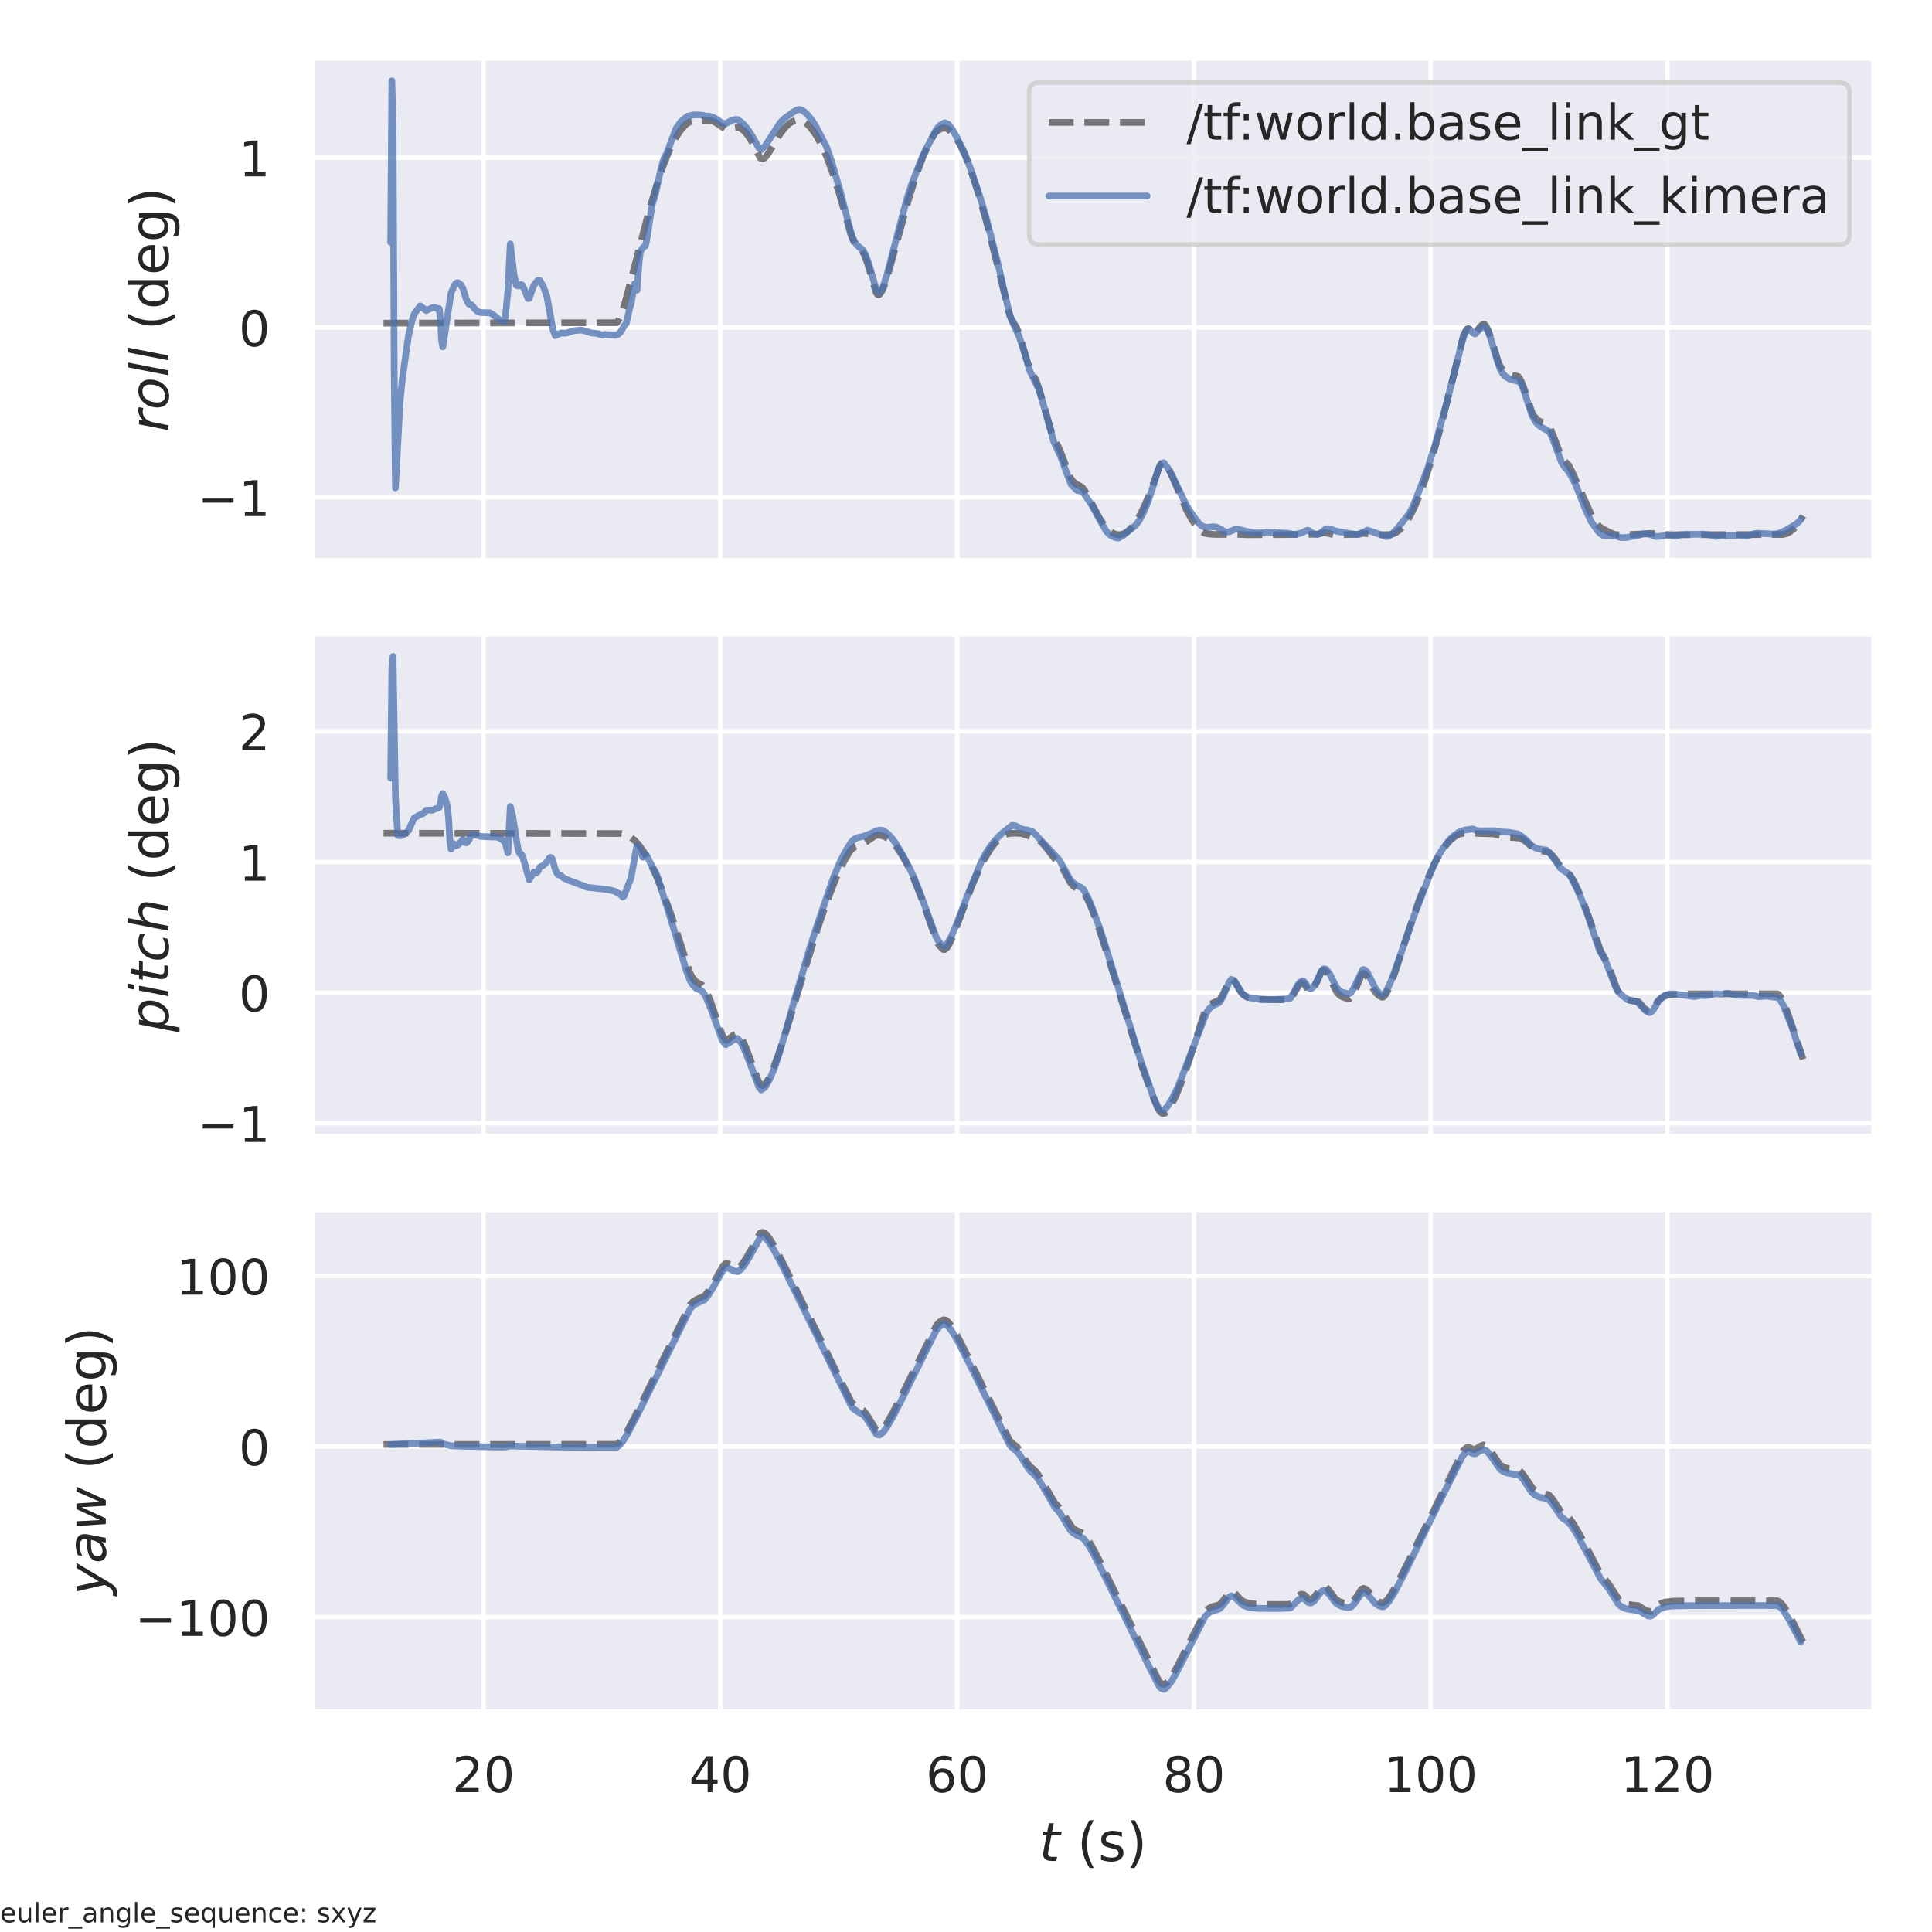 <?xml version="1.0" encoding="utf-8" standalone="no"?>
<!DOCTYPE svg PUBLIC "-//W3C//DTD SVG 1.1//EN"
  "http://www.w3.org/Graphics/SVG/1.1/DTD/svg11.dtd">
<!-- Created with matplotlib (https://matplotlib.org/) -->
<svg height="432pt" version="1.1" viewBox="0 0 432 432" width="432pt" xmlns="http://www.w3.org/2000/svg" xmlns:xlink="http://www.w3.org/1999/xlink">
 <defs>
  <style type="text/css">*{stroke-linecap:butt;stroke-linejoin:round;}</style>
 </defs>
 <g id="figure_1">
  <g id="patch_1">
   <path d="M 0 432 
L 432 432 
L 432 0 
L 0 0 
z
" style="fill:#ffffff;"/>
  </g>
  <g id="axes_1">
   <g id="patch_2">
    <path d="M 69.885 125.396 
L 419.04 125.396 
L 419.04 12.96 
L 69.885 12.96 
z
" style="fill:#eaeaf2;"/>
   </g>
   <g id="matplotlib.axis_1">
    <g id="xtick_1">
     <g id="line2d_1">
      <path clip-path="url(#p52f62641a4)" d="M 108.126 125.396 
L 108.126 12.96 
" style="fill:none;stroke:#ffffff;stroke-linecap:round;"/>
     </g>
    </g>
    <g id="xtick_2">
     <g id="line2d_2">
      <path clip-path="url(#p52f62641a4)" d="M 161.072 125.396 
L 161.072 12.96 
" style="fill:none;stroke:#ffffff;stroke-linecap:round;"/>
     </g>
    </g>
    <g id="xtick_3">
     <g id="line2d_3">
      <path clip-path="url(#p52f62641a4)" d="M 214.018 125.396 
L 214.018 12.96 
" style="fill:none;stroke:#ffffff;stroke-linecap:round;"/>
     </g>
    </g>
    <g id="xtick_4">
     <g id="line2d_4">
      <path clip-path="url(#p52f62641a4)" d="M 266.965 125.396 
L 266.965 12.96 
" style="fill:none;stroke:#ffffff;stroke-linecap:round;"/>
     </g>
    </g>
    <g id="xtick_5">
     <g id="line2d_5">
      <path clip-path="url(#p52f62641a4)" d="M 319.911 125.396 
L 319.911 12.96 
" style="fill:none;stroke:#ffffff;stroke-linecap:round;"/>
     </g>
    </g>
    <g id="xtick_6">
     <g id="line2d_6">
      <path clip-path="url(#p52f62641a4)" d="M 372.858 125.396 
L 372.858 12.96 
" style="fill:none;stroke:#ffffff;stroke-linecap:round;"/>
     </g>
    </g>
   </g>
   <g id="matplotlib.axis_2">
    <g id="ytick_1">
     <g id="line2d_7">
      <path clip-path="url(#p52f62641a4)" d="M 69.885 111.204 
L 419.04 111.204 
" style="fill:none;stroke:#ffffff;stroke-linecap:round;"/>
     </g>
     <g id="text_1">
      <!-- −1 -->
      <g style="fill:#262626;" transform="translate(44.169 115.383)scale(0.11 -0.11)">
       <defs>
        <path d="M 10.594 35.5 
L 73.188 35.5 
L 73.188 27.203 
L 10.594 27.203 
z
" id="DejaVuSans-8722"/>
        <path d="M 12.406 8.297 
L 28.516 8.297 
L 28.516 63.922 
L 10.984 60.406 
L 10.984 69.391 
L 28.422 72.906 
L 38.281 72.906 
L 38.281 8.297 
L 54.391 8.297 
L 54.391 0 
L 12.406 0 
z
" id="DejaVuSans-49"/>
       </defs>
       <use xlink:href="#DejaVuSans-8722"/>
       <use x="83.789" xlink:href="#DejaVuSans-49"/>
      </g>
     </g>
    </g>
    <g id="ytick_2">
     <g id="line2d_8">
      <path clip-path="url(#p52f62641a4)" d="M 69.885 73.231 
L 419.04 73.231 
" style="fill:none;stroke:#ffffff;stroke-linecap:round;"/>
     </g>
     <g id="text_2">
      <!-- 0 -->
      <g style="fill:#262626;" transform="translate(53.386 77.41)scale(0.11 -0.11)">
       <defs>
        <path d="M 31.781 66.406 
Q 24.172 66.406 20.328 58.906 
Q 16.5 51.422 16.5 36.375 
Q 16.5 21.391 20.328 13.891 
Q 24.172 6.391 31.781 6.391 
Q 39.453 6.391 43.281 13.891 
Q 47.125 21.391 47.125 36.375 
Q 47.125 51.422 43.281 58.906 
Q 39.453 66.406 31.781 66.406 
z
M 31.781 74.219 
Q 44.047 74.219 50.516 64.516 
Q 56.984 54.828 56.984 36.375 
Q 56.984 17.969 50.516 8.266 
Q 44.047 -1.422 31.781 -1.422 
Q 19.531 -1.422 13.062 8.266 
Q 6.594 17.969 6.594 36.375 
Q 6.594 54.828 13.062 64.516 
Q 19.531 74.219 31.781 74.219 
z
" id="DejaVuSans-48"/>
       </defs>
       <use xlink:href="#DejaVuSans-48"/>
      </g>
     </g>
    </g>
    <g id="ytick_3">
     <g id="line2d_9">
      <path clip-path="url(#p52f62641a4)" d="M 69.885 35.257 
L 419.04 35.257 
" style="fill:none;stroke:#ffffff;stroke-linecap:round;"/>
     </g>
     <g id="text_3">
      <!-- 1 -->
      <g style="fill:#262626;" transform="translate(53.386 39.436)scale(0.11 -0.11)">
       <use xlink:href="#DejaVuSans-49"/>
      </g>
     </g>
    </g>
    <g id="text_4">
     <!-- $roll$ (deg) -->
     <g style="fill:#262626;" transform="translate(37.649 96.598)rotate(-90)scale(0.12 -0.12)">
      <defs>
       <path d="M 44.578 46.391 
Q 43.219 47.125 41.453 47.516 
Q 39.703 47.906 37.703 47.906 
Q 30.516 47.906 25.141 42.453 
Q 19.781 37.016 18.016 27.875 
L 12.5 0 
L 3.516 0 
L 14.203 54.688 
L 23.188 54.688 
L 21.484 46.188 
Q 25.047 50.922 30 53.453 
Q 34.969 56 40.578 56 
Q 42.047 56 43.453 55.828 
Q 44.875 55.672 46.297 55.281 
z
" id="DejaVuSans-Oblique-114"/>
       <path d="M 25.391 -1.422 
Q 15.766 -1.422 10.172 4.516 
Q 4.594 10.453 4.594 20.703 
Q 4.594 26.656 6.516 32.828 
Q 8.453 39.016 11.531 43.219 
Q 16.359 49.75 22.312 52.875 
Q 28.266 56 35.797 56 
Q 45.125 56 50.859 50.188 
Q 56.594 44.391 56.594 35.016 
Q 56.594 28.516 54.688 22.062 
Q 52.781 15.625 49.703 11.375 
Q 44.922 4.828 38.969 1.703 
Q 33.016 -1.422 25.391 -1.422 
z
M 13.922 21 
Q 13.922 13.578 17.016 9.891 
Q 20.125 6.203 26.422 6.203 
Q 35.453 6.203 41.375 14.078 
Q 47.312 21.969 47.312 34.078 
Q 47.312 41.156 44.141 44.766 
Q 40.969 48.391 34.812 48.391 
Q 29.734 48.391 25.781 46.016 
Q 21.828 43.656 18.703 38.812 
Q 16.406 35.203 15.156 30.562 
Q 13.922 25.922 13.922 21 
z
" id="DejaVuSans-Oblique-111"/>
       <path d="M 18.312 75.984 
L 27.297 75.984 
L 12.5 0 
L 3.516 0 
z
" id="DejaVuSans-Oblique-108"/>
       <path id="DejaVuSans-32"/>
       <path d="M 31 75.875 
Q 24.469 64.656 21.281 53.656 
Q 18.109 42.672 18.109 31.391 
Q 18.109 20.125 21.312 9.062 
Q 24.516 -2 31 -13.188 
L 23.188 -13.188 
Q 15.875 -1.703 12.234 9.375 
Q 8.594 20.453 8.594 31.391 
Q 8.594 42.281 12.203 53.312 
Q 15.828 64.359 23.188 75.875 
z
" id="DejaVuSans-40"/>
       <path d="M 45.406 46.391 
L 45.406 75.984 
L 54.391 75.984 
L 54.391 0 
L 45.406 0 
L 45.406 8.203 
Q 42.578 3.328 38.25 0.953 
Q 33.938 -1.422 27.875 -1.422 
Q 17.969 -1.422 11.734 6.484 
Q 5.516 14.406 5.516 27.297 
Q 5.516 40.188 11.734 48.094 
Q 17.969 56 27.875 56 
Q 33.938 56 38.25 53.625 
Q 42.578 51.266 45.406 46.391 
z
M 14.797 27.297 
Q 14.797 17.391 18.875 11.75 
Q 22.953 6.109 30.078 6.109 
Q 37.203 6.109 41.297 11.75 
Q 45.406 17.391 45.406 27.297 
Q 45.406 37.203 41.297 42.844 
Q 37.203 48.484 30.078 48.484 
Q 22.953 48.484 18.875 42.844 
Q 14.797 37.203 14.797 27.297 
z
" id="DejaVuSans-100"/>
       <path d="M 56.203 29.594 
L 56.203 25.203 
L 14.891 25.203 
Q 15.484 15.922 20.484 11.062 
Q 25.484 6.203 34.422 6.203 
Q 39.594 6.203 44.453 7.469 
Q 49.312 8.734 54.109 11.281 
L 54.109 2.781 
Q 49.266 0.734 44.188 -0.344 
Q 39.109 -1.422 33.891 -1.422 
Q 20.797 -1.422 13.156 6.188 
Q 5.516 13.812 5.516 26.812 
Q 5.516 40.234 12.766 48.109 
Q 20.016 56 32.328 56 
Q 43.359 56 49.781 48.891 
Q 56.203 41.797 56.203 29.594 
z
M 47.219 32.234 
Q 47.125 39.594 43.094 43.984 
Q 39.062 48.391 32.422 48.391 
Q 24.906 48.391 20.391 44.141 
Q 15.875 39.891 15.188 32.172 
z
" id="DejaVuSans-101"/>
       <path d="M 45.406 27.984 
Q 45.406 37.75 41.375 43.109 
Q 37.359 48.484 30.078 48.484 
Q 22.859 48.484 18.828 43.109 
Q 14.797 37.75 14.797 27.984 
Q 14.797 18.266 18.828 12.891 
Q 22.859 7.516 30.078 7.516 
Q 37.359 7.516 41.375 12.891 
Q 45.406 18.266 45.406 27.984 
z
M 54.391 6.781 
Q 54.391 -7.172 48.188 -13.984 
Q 42 -20.797 29.203 -20.797 
Q 24.469 -20.797 20.266 -20.094 
Q 16.062 -19.391 12.109 -17.922 
L 12.109 -9.188 
Q 16.062 -11.328 19.922 -12.344 
Q 23.781 -13.375 27.781 -13.375 
Q 36.625 -13.375 41.016 -8.766 
Q 45.406 -4.156 45.406 5.172 
L 45.406 9.625 
Q 42.625 4.781 38.281 2.391 
Q 33.938 0 27.875 0 
Q 17.828 0 11.672 7.656 
Q 5.516 15.328 5.516 27.984 
Q 5.516 40.672 11.672 48.328 
Q 17.828 56 27.875 56 
Q 33.938 56 38.281 53.609 
Q 42.625 51.219 45.406 46.391 
L 45.406 54.688 
L 54.391 54.688 
z
" id="DejaVuSans-103"/>
       <path d="M 8.016 75.875 
L 15.828 75.875 
Q 23.141 64.359 26.781 53.312 
Q 30.422 42.281 30.422 31.391 
Q 30.422 20.453 26.781 9.375 
Q 23.141 -1.703 15.828 -13.188 
L 8.016 -13.188 
Q 14.5 -2 17.703 9.062 
Q 20.906 20.125 20.906 31.391 
Q 20.906 42.672 17.703 53.656 
Q 14.5 64.656 8.016 75.875 
z
" id="DejaVuSans-41"/>
      </defs>
      <use transform="translate(0 0.016)" xlink:href="#DejaVuSans-Oblique-114"/>
      <use transform="translate(41.113 0.016)" xlink:href="#DejaVuSans-Oblique-111"/>
      <use transform="translate(102.295 0.016)" xlink:href="#DejaVuSans-Oblique-108"/>
      <use transform="translate(130.078 0.016)" xlink:href="#DejaVuSans-Oblique-108"/>
      <use transform="translate(157.861 0.016)" xlink:href="#DejaVuSans-32"/>
      <use transform="translate(189.648 0.016)" xlink:href="#DejaVuSans-40"/>
      <use transform="translate(228.662 0.016)" xlink:href="#DejaVuSans-100"/>
      <use transform="translate(292.139 0.016)" xlink:href="#DejaVuSans-101"/>
      <use transform="translate(353.662 0.016)" xlink:href="#DejaVuSans-103"/>
      <use transform="translate(417.139 0.016)" xlink:href="#DejaVuSans-41"/>
     </g>
    </g>
   </g>
   <g id="line2d_10">
    <path clip-path="url(#p52f62641a4)" d="M 85.756 72.264 
L 137.908 72.156 
L 138.437 71.405 
L 138.967 70.144 
L 139.761 67.655 
L 141.349 61.671 
L 145.056 47.358 
L 146.909 41.117 
L 148.497 36.521 
L 149.821 33.305 
L 151.144 30.701 
L 152.203 29.086 
L 153.262 27.905 
L 154.057 27.325 
L 154.851 27.081 
L 156.174 26.959 
L 158.822 26.939 
L 159.616 27.177 
L 160.41 27.64 
L 162.263 28.966 
L 162.793 28.941 
L 164.116 28.529 
L 164.911 28.449 
L 165.44 28.603 
L 166.234 29.146 
L 167.028 30.013 
L 167.823 31.178 
L 168.882 33.155 
L 169.94 35.278 
L 170.205 35.496 
L 170.47 35.554 
L 170.999 35.299 
L 171.529 34.702 
L 172.588 33.012 
L 174.441 29.934 
L 175.5 28.549 
L 176.559 27.56 
L 177.353 27.102 
L 178.147 26.895 
L 178.941 26.942 
L 179.736 27.244 
L 180.53 27.8 
L 181.324 28.607 
L 182.383 30.066 
L 183.442 31.95 
L 184.765 34.872 
L 186.089 38.383 
L 187.677 43.297 
L 189.531 49.858 
L 190.325 52.685 
L 190.854 53.949 
L 191.384 54.805 
L 192.178 55.594 
L 192.707 56.012 
L 193.237 56.926 
L 194.031 59.042 
L 195.09 62.695 
L 195.884 65.359 
L 196.149 65.777 
L 196.414 65.912 
L 196.678 65.816 
L 197.208 65.093 
L 197.737 63.863 
L 198.532 61.439 
L 200.12 55.673 
L 203.032 45.012 
L 204.885 39.106 
L 206.473 34.838 
L 207.797 31.923 
L 208.856 30.045 
L 209.386 29.394 
L 210.18 28.863 
L 210.974 28.606 
L 211.503 28.662 
L 212.033 28.917 
L 212.827 29.601 
L 213.621 30.604 
L 214.68 32.392 
L 215.739 34.646 
L 217.063 38.047 
L 218.651 42.875 
L 220.504 49.368 
L 222.622 57.662 
L 225.799 70.531 
L 226.328 71.675 
L 227.387 73.359 
L 228.181 75.543 
L 229.24 79.28 
L 230.035 81.977 
L 230.564 83.096 
L 231.623 84.935 
L 232.417 87.192 
L 233.741 91.782 
L 235.329 97.383 
L 235.859 98.526 
L 236.653 99.886 
L 237.447 101.807 
L 239.3 106.749 
L 239.83 107.541 
L 240.624 108.247 
L 241.418 108.626 
L 241.948 108.927 
L 242.477 109.59 
L 243.536 111.49 
L 245.919 115.976 
L 246.977 117.51 
L 248.036 118.639 
L 248.831 119.201 
L 249.625 119.512 
L 250.419 119.569 
L 251.213 119.37 
L 252.007 118.916 
L 252.802 118.21 
L 253.86 116.882 
L 254.919 115.126 
L 255.978 112.957 
L 257.302 109.701 
L 259.42 103.997 
L 259.685 103.59 
L 259.949 103.395 
L 260.214 103.393 
L 260.744 103.836 
L 261.273 104.693 
L 262.332 107.047 
L 265.244 113.9 
L 266.568 116.31 
L 267.627 117.785 
L 268.685 118.829 
L 269.215 119.153 
L 270.009 119.372 
L 271.598 119.497 
L 274.51 119.5 
L 275.569 119.416 
L 278.745 119.562 
L 287.217 119.533 
L 294.629 119.442 
L 295.953 119.116 
L 296.747 119.23 
L 298.335 119.563 
L 300.453 119.557 
L 303.895 119.444 
L 304.689 119.251 
L 305.483 119.296 
L 307.336 119.576 
L 310.778 119.542 
L 311.572 119.354 
L 312.366 118.953 
L 313.16 118.313 
L 313.955 117.425 
L 315.014 115.856 
L 316.072 113.862 
L 317.396 110.804 
L 318.72 107.165 
L 320.308 102.113 
L 322.161 95.42 
L 324.544 85.864 
L 327.191 75.148 
L 327.721 74.003 
L 327.985 73.61 
L 328.25 73.473 
L 328.515 73.571 
L 329.044 74.277 
L 329.309 74.615 
L 329.574 74.706 
L 329.839 74.572 
L 330.368 73.81 
L 330.897 73.108 
L 331.427 72.639 
L 331.692 72.494 
L 331.956 72.56 
L 332.221 72.824 
L 332.751 73.805 
L 333.545 76.046 
L 335.133 81.268 
L 335.663 82.251 
L 336.457 83.148 
L 337.251 83.637 
L 338.31 83.962 
L 339.369 84.135 
L 339.634 84.358 
L 340.163 85.26 
L 340.957 87.367 
L 342.546 92.24 
L 343.075 93.143 
L 343.869 93.961 
L 344.664 94.406 
L 345.987 94.84 
L 346.517 95.565 
L 347.311 97.38 
L 349.164 102.249 
L 349.693 102.948 
L 350.752 104.019 
L 351.547 105.546 
L 355.782 115.012 
L 356.841 116.768 
L 357.635 117.756 
L 358.43 118.246 
L 359.753 118.963 
L 360.812 119.434 
L 361.606 119.57 
L 363.989 119.532 
L 367.431 119.377 
L 369.019 119.258 
L 373.784 119.575 
L 398.669 119.512 
L 399.463 119.312 
L 400.257 118.907 
L 401.051 118.265 
L 401.846 117.374 
L 402.905 115.8 
L 403.169 115.339 
L 403.169 115.339 
" style="fill:none;stroke:#000000;stroke-dasharray:5.55,2.4;stroke-dashoffset:0;stroke-opacity:0.5;stroke-width:1.5;"/>
   </g>
   <g id="line2d_11">
    <path clip-path="url(#p52f62641a4)" d="M 87.357 54.203 
L 87.622 18.071 
L 87.887 27.962 
L 88.151 83.836 
L 88.416 109.086 
L 89.475 89.477 
L 90.004 84.459 
L 91.328 75.1 
L 92.122 71.722 
L 92.652 70.124 
L 93.975 68.403 
L 95.299 69.447 
L 96.623 68.828 
L 97.152 68.719 
L 97.417 68.795 
L 97.682 69.001 
L 97.946 69.065 
L 98.211 68.987 
L 98.476 71.317 
L 98.741 76.069 
L 99.005 77.559 
L 100.858 65.486 
L 101.653 63.729 
L 101.917 63.372 
L 102.182 63.224 
L 102.447 63.239 
L 102.976 63.596 
L 103.506 64.486 
L 104.3 67.016 
L 104.829 67.982 
L 105.359 68.132 
L 105.624 68.367 
L 106.153 69.077 
L 106.947 69.746 
L 107.477 69.885 
L 109.595 69.949 
L 110.389 70.477 
L 111.712 71.539 
L 112.507 71.874 
L 112.771 71.945 
L 113.036 70.591 
L 113.566 65.045 
L 114.095 54.542 
L 114.889 61.123 
L 115.419 63.788 
L 115.948 63.955 
L 116.213 63.875 
L 116.478 63.633 
L 116.742 63.736 
L 117.272 64.732 
L 118.066 66.762 
L 118.331 66.708 
L 119.39 63.752 
L 120.184 62.762 
L 120.713 62.711 
L 121.507 64.085 
L 122.302 66.341 
L 122.831 69.307 
L 123.625 73.689 
L 124.155 75.061 
L 124.949 74.682 
L 125.478 74.447 
L 126.273 74.508 
L 126.802 74.424 
L 128.126 73.982 
L 129.979 73.798 
L 131.038 74.068 
L 131.567 74.231 
L 132.097 74.441 
L 133.156 74.536 
L 133.685 74.604 
L 134.479 74.896 
L 134.744 74.963 
L 135.274 74.779 
L 137.656 74.987 
L 138.186 74.786 
L 138.715 74.288 
L 139.774 72.537 
L 140.039 72.298 
L 140.833 68.807 
L 141.098 68.03 
L 141.892 63.422 
L 142.421 64.905 
L 142.951 58.126 
L 143.215 56.211 
L 143.745 55.365 
L 144.274 55.033 
L 144.539 54.023 
L 145.863 45.592 
L 146.392 44.044 
L 147.981 36.972 
L 148.51 35.272 
L 149.04 34.378 
L 151.157 28.746 
L 152.216 27.225 
L 152.746 26.786 
L 153.275 26.363 
L 153.805 25.964 
L 155.128 25.692 
L 156.187 25.685 
L 157.246 25.784 
L 157.776 25.968 
L 158.57 25.968 
L 159.629 26.324 
L 160.423 26.752 
L 161.482 27.542 
L 162.011 27.639 
L 162.276 27.645 
L 163.6 26.91 
L 164.394 26.697 
L 164.924 26.73 
L 165.982 27.504 
L 167.041 28.676 
L 168.365 30.705 
L 169.689 33.105 
L 170.218 33.467 
L 171.012 32.719 
L 174.454 27.424 
L 175.513 26.377 
L 177.366 25.073 
L 178.16 24.593 
L 178.69 24.472 
L 179.219 24.602 
L 179.749 24.916 
L 180.543 25.631 
L 181.602 26.945 
L 182.396 28.185 
L 184.778 32.758 
L 185.837 35.761 
L 187.955 43.03 
L 189.808 50.249 
L 190.603 53.012 
L 191.132 54.094 
L 191.661 54.856 
L 192.985 55.957 
L 193.515 56.918 
L 194.309 59.085 
L 195.103 61.879 
L 195.897 64.634 
L 196.162 65.14 
L 196.691 65.43 
L 197.486 64.049 
L 198.28 61.619 
L 199.868 55.532 
L 202.78 44.464 
L 203.839 41.228 
L 206.222 35.103 
L 207.016 33.395 
L 208.34 30.94 
L 209.398 28.887 
L 210.193 28.013 
L 210.987 27.564 
L 211.252 27.443 
L 212.046 27.795 
L 212.84 28.793 
L 213.899 30.599 
L 215.752 34.378 
L 217.076 37.89 
L 219.458 45.059 
L 220.517 48.717 
L 223.165 59.071 
L 225.812 70.569 
L 226.606 72.514 
L 227.93 75.345 
L 228.989 78.603 
L 230.312 83.044 
L 232.165 86.775 
L 232.96 89.219 
L 235.607 98.716 
L 237.195 102.174 
L 238.519 105.77 
L 239.313 107.86 
L 239.578 108.43 
L 240.637 109.467 
L 240.902 109.68 
L 241.696 109.807 
L 242.225 110.122 
L 244.078 112.871 
L 247.255 118.627 
L 248.049 119.504 
L 248.579 119.844 
L 249.638 120.269 
L 250.167 120.275 
L 251.226 119.646 
L 253.873 117.497 
L 254.668 116.461 
L 255.462 115.075 
L 256.521 112.634 
L 257.58 109.543 
L 258.374 107.047 
L 258.903 105.055 
L 259.433 104.003 
L 260.227 103.477 
L 261.021 104.462 
L 262.08 106.297 
L 265.257 112.934 
L 266.051 114.24 
L 267.375 116.107 
L 268.169 117.101 
L 268.963 117.725 
L 269.757 117.921 
L 270.287 117.894 
L 271.346 117.769 
L 272.14 117.883 
L 273.464 118.643 
L 273.993 118.961 
L 274.787 118.923 
L 275.581 118.602 
L 276.111 118.341 
L 276.64 118.241 
L 277.699 118.582 
L 280.611 119.177 
L 282.729 119.123 
L 283.523 118.953 
L 284.847 119.011 
L 285.377 119.114 
L 286.171 119.129 
L 286.965 119.178 
L 287.759 119.208 
L 289.612 119.53 
L 291.201 119.09 
L 291.995 118.647 
L 292.524 118.575 
L 293.583 119.255 
L 294.113 119.44 
L 294.642 119.474 
L 295.172 119.284 
L 296.495 118.217 
L 297.29 118.237 
L 298.878 118.78 
L 301.525 119.257 
L 303.378 119.544 
L 303.908 119.405 
L 305.761 118.544 
L 308.938 119.604 
L 309.997 119.964 
L 310.526 119.9 
L 311.32 119.338 
L 312.379 118.234 
L 315.027 114.945 
L 315.821 113.506 
L 316.88 110.868 
L 318.733 106.07 
L 319.262 104.681 
L 321.115 98.698 
L 323.498 89.954 
L 325.881 80.608 
L 326.939 76.386 
L 327.469 74.729 
L 327.998 73.84 
L 328.528 73.525 
L 329.322 74.441 
L 329.852 74.683 
L 330.91 73.551 
L 331.705 73.062 
L 331.969 73.12 
L 332.499 73.64 
L 333.293 75.589 
L 334.617 80.119 
L 335.411 82.443 
L 335.94 83.449 
L 336.735 84.295 
L 337.529 84.731 
L 338.323 84.971 
L 339.647 85.303 
L 339.911 85.59 
L 340.441 86.496 
L 341.5 89.637 
L 342.559 92.888 
L 343.353 94.303 
L 343.882 94.954 
L 344.677 95.52 
L 346.53 96.568 
L 347.324 98.459 
L 349.177 103.407 
L 349.971 104.592 
L 350.501 105.157 
L 351.295 106.368 
L 352.354 108.423 
L 354.472 113.826 
L 355.795 116.632 
L 357.384 118.859 
L 357.913 119.382 
L 358.443 119.702 
L 361.355 119.859 
L 361.884 120.028 
L 362.414 120.214 
L 363.737 120.178 
L 365.061 119.906 
L 366.12 119.743 
L 367.443 119.361 
L 368.767 119.451 
L 369.561 119.735 
L 370.356 119.975 
L 371.414 119.893 
L 372.738 119.669 
L 373.797 119.751 
L 374.591 119.875 
L 374.856 119.886 
L 375.65 119.571 
L 377.239 119.49 
L 379.621 119.47 
L 380.68 119.419 
L 382.798 119.656 
L 383.592 119.961 
L 384.916 119.722 
L 385.71 119.78 
L 386.504 119.693 
L 389.151 119.728 
L 389.681 119.77 
L 390.475 119.779 
L 390.74 119.828 
L 392.064 119.391 
L 392.858 119.213 
L 393.917 119.285 
L 394.976 119.325 
L 396.035 119.402 
L 397.358 119.378 
L 399.476 118.495 
L 401.594 117.181 
L 402.388 116.485 
L 402.653 116.198 
L 402.653 116.198 
" style="fill:none;stroke:#4c72b0;stroke-linecap:round;stroke-opacity:0.75;stroke-width:1.5;"/>
   </g>
   <g id="patch_3">
    <path d="M 69.885 125.396 
L 69.885 12.96 
" style="fill:none;stroke:#ffffff;stroke-linecap:square;stroke-linejoin:miter;stroke-width:1.25;"/>
   </g>
   <g id="patch_4">
    <path d="M 419.04 125.396 
L 419.04 12.96 
" style="fill:none;stroke:#ffffff;stroke-linecap:square;stroke-linejoin:miter;stroke-width:1.25;"/>
   </g>
   <g id="patch_5">
    <path d="M 69.885 125.396 
L 419.04 125.396 
" style="fill:none;stroke:#ffffff;stroke-linecap:square;stroke-linejoin:miter;stroke-width:1.25;"/>
   </g>
   <g id="patch_6">
    <path d="M 69.885 12.96 
L 419.04 12.96 
" style="fill:none;stroke:#ffffff;stroke-linecap:square;stroke-linejoin:miter;stroke-width:1.25;"/>
   </g>
   <g id="legend_1">
    <g id="patch_7">
     <path d="M 232.312 54.664 
L 411.34 54.664 
Q 413.54 54.664 413.54 52.464 
L 413.54 20.66 
Q 413.54 18.46 411.34 18.46 
L 232.312 18.46 
Q 230.112 18.46 230.112 20.66 
L 230.112 52.464 
Q 230.112 54.664 232.312 54.664 
z
" style="fill:#eaeaf2;opacity:0.8;stroke:#cccccc;stroke-linejoin:miter;"/>
    </g>
    <g id="line2d_12">
     <path d="M 234.512 27.368 
L 256.512 27.368 
" style="fill:none;stroke:#000000;stroke-dasharray:5.55,2.4;stroke-dashoffset:0;stroke-opacity:0.5;stroke-width:1.5;"/>
    </g>
    <g id="line2d_13"/>
    <g id="text_5">
     <!-- /tf:world.base_link_gt -->
     <g style="fill:#262626;" transform="translate(265.312 31.218)scale(0.11 -0.11)">
      <defs>
       <path d="M 25.391 72.906 
L 33.688 72.906 
L 8.297 -9.281 
L 0 -9.281 
z
" id="DejaVuSans-47"/>
       <path d="M 18.312 70.219 
L 18.312 54.688 
L 36.812 54.688 
L 36.812 47.703 
L 18.312 47.703 
L 18.312 18.016 
Q 18.312 11.328 20.141 9.422 
Q 21.969 7.516 27.594 7.516 
L 36.812 7.516 
L 36.812 0 
L 27.594 0 
Q 17.188 0 13.234 3.875 
Q 9.281 7.766 9.281 18.016 
L 9.281 47.703 
L 2.688 47.703 
L 2.688 54.688 
L 9.281 54.688 
L 9.281 70.219 
z
" id="DejaVuSans-116"/>
       <path d="M 37.109 75.984 
L 37.109 68.5 
L 28.516 68.5 
Q 23.688 68.5 21.797 66.547 
Q 19.922 64.594 19.922 59.516 
L 19.922 54.688 
L 34.719 54.688 
L 34.719 47.703 
L 19.922 47.703 
L 19.922 0 
L 10.891 0 
L 10.891 47.703 
L 2.297 47.703 
L 2.297 54.688 
L 10.891 54.688 
L 10.891 58.5 
Q 10.891 67.625 15.141 71.797 
Q 19.391 75.984 28.609 75.984 
z
" id="DejaVuSans-102"/>
       <path d="M 11.719 12.406 
L 22.016 12.406 
L 22.016 0 
L 11.719 0 
z
M 11.719 51.703 
L 22.016 51.703 
L 22.016 39.312 
L 11.719 39.312 
z
" id="DejaVuSans-58"/>
       <path d="M 4.203 54.688 
L 13.188 54.688 
L 24.422 12.016 
L 35.594 54.688 
L 46.188 54.688 
L 57.422 12.016 
L 68.609 54.688 
L 77.594 54.688 
L 63.281 0 
L 52.688 0 
L 40.922 44.828 
L 29.109 0 
L 18.5 0 
z
" id="DejaVuSans-119"/>
       <path d="M 30.609 48.391 
Q 23.391 48.391 19.188 42.75 
Q 14.984 37.109 14.984 27.297 
Q 14.984 17.484 19.156 11.844 
Q 23.344 6.203 30.609 6.203 
Q 37.797 6.203 41.984 11.859 
Q 46.188 17.531 46.188 27.297 
Q 46.188 37.016 41.984 42.703 
Q 37.797 48.391 30.609 48.391 
z
M 30.609 56 
Q 42.328 56 49.016 48.375 
Q 55.719 40.766 55.719 27.297 
Q 55.719 13.875 49.016 6.219 
Q 42.328 -1.422 30.609 -1.422 
Q 18.844 -1.422 12.172 6.219 
Q 5.516 13.875 5.516 27.297 
Q 5.516 40.766 12.172 48.375 
Q 18.844 56 30.609 56 
z
" id="DejaVuSans-111"/>
       <path d="M 41.109 46.297 
Q 39.594 47.172 37.812 47.578 
Q 36.031 48 33.891 48 
Q 26.266 48 22.188 43.047 
Q 18.109 38.094 18.109 28.812 
L 18.109 0 
L 9.078 0 
L 9.078 54.688 
L 18.109 54.688 
L 18.109 46.188 
Q 20.953 51.172 25.484 53.578 
Q 30.031 56 36.531 56 
Q 37.453 56 38.578 55.875 
Q 39.703 55.766 41.062 55.516 
z
" id="DejaVuSans-114"/>
       <path d="M 9.422 75.984 
L 18.406 75.984 
L 18.406 0 
L 9.422 0 
z
" id="DejaVuSans-108"/>
       <path d="M 10.688 12.406 
L 21 12.406 
L 21 0 
L 10.688 0 
z
" id="DejaVuSans-46"/>
       <path d="M 48.688 27.297 
Q 48.688 37.203 44.609 42.844 
Q 40.531 48.484 33.406 48.484 
Q 26.266 48.484 22.188 42.844 
Q 18.109 37.203 18.109 27.297 
Q 18.109 17.391 22.188 11.75 
Q 26.266 6.109 33.406 6.109 
Q 40.531 6.109 44.609 11.75 
Q 48.688 17.391 48.688 27.297 
z
M 18.109 46.391 
Q 20.953 51.266 25.266 53.625 
Q 29.594 56 35.594 56 
Q 45.562 56 51.781 48.094 
Q 58.016 40.188 58.016 27.297 
Q 58.016 14.406 51.781 6.484 
Q 45.562 -1.422 35.594 -1.422 
Q 29.594 -1.422 25.266 0.953 
Q 20.953 3.328 18.109 8.203 
L 18.109 0 
L 9.078 0 
L 9.078 75.984 
L 18.109 75.984 
z
" id="DejaVuSans-98"/>
       <path d="M 34.281 27.484 
Q 23.391 27.484 19.188 25 
Q 14.984 22.516 14.984 16.5 
Q 14.984 11.719 18.141 8.906 
Q 21.297 6.109 26.703 6.109 
Q 34.188 6.109 38.703 11.406 
Q 43.219 16.703 43.219 25.484 
L 43.219 27.484 
z
M 52.203 31.203 
L 52.203 0 
L 43.219 0 
L 43.219 8.297 
Q 40.141 3.328 35.547 0.953 
Q 30.953 -1.422 24.312 -1.422 
Q 15.922 -1.422 10.953 3.297 
Q 6 8.016 6 15.922 
Q 6 25.141 12.172 29.828 
Q 18.359 34.516 30.609 34.516 
L 43.219 34.516 
L 43.219 35.406 
Q 43.219 41.609 39.141 45 
Q 35.062 48.391 27.688 48.391 
Q 23 48.391 18.547 47.266 
Q 14.109 46.141 10.016 43.891 
L 10.016 52.203 
Q 14.938 54.109 19.578 55.047 
Q 24.219 56 28.609 56 
Q 40.484 56 46.344 49.844 
Q 52.203 43.703 52.203 31.203 
z
" id="DejaVuSans-97"/>
       <path d="M 44.281 53.078 
L 44.281 44.578 
Q 40.484 46.531 36.375 47.5 
Q 32.281 48.484 27.875 48.484 
Q 21.188 48.484 17.844 46.438 
Q 14.5 44.391 14.5 40.281 
Q 14.5 37.156 16.891 35.375 
Q 19.281 33.594 26.516 31.984 
L 29.594 31.297 
Q 39.156 29.25 43.188 25.516 
Q 47.219 21.781 47.219 15.094 
Q 47.219 7.469 41.188 3.016 
Q 35.156 -1.422 24.609 -1.422 
Q 20.219 -1.422 15.453 -0.562 
Q 10.688 0.297 5.422 2 
L 5.422 11.281 
Q 10.406 8.688 15.234 7.391 
Q 20.062 6.109 24.812 6.109 
Q 31.156 6.109 34.562 8.281 
Q 37.984 10.453 37.984 14.406 
Q 37.984 18.062 35.516 20.016 
Q 33.062 21.969 24.703 23.781 
L 21.578 24.516 
Q 13.234 26.266 9.516 29.906 
Q 5.812 33.547 5.812 39.891 
Q 5.812 47.609 11.281 51.797 
Q 16.75 56 26.812 56 
Q 31.781 56 36.172 55.266 
Q 40.578 54.547 44.281 53.078 
z
" id="DejaVuSans-115"/>
       <path d="M 50.984 -16.609 
L 50.984 -23.578 
L -0.984 -23.578 
L -0.984 -16.609 
z
" id="DejaVuSans-95"/>
       <path d="M 9.422 54.688 
L 18.406 54.688 
L 18.406 0 
L 9.422 0 
z
M 9.422 75.984 
L 18.406 75.984 
L 18.406 64.594 
L 9.422 64.594 
z
" id="DejaVuSans-105"/>
       <path d="M 54.891 33.016 
L 54.891 0 
L 45.906 0 
L 45.906 32.719 
Q 45.906 40.484 42.875 44.328 
Q 39.844 48.188 33.797 48.188 
Q 26.516 48.188 22.312 43.547 
Q 18.109 38.922 18.109 30.906 
L 18.109 0 
L 9.078 0 
L 9.078 54.688 
L 18.109 54.688 
L 18.109 46.188 
Q 21.344 51.125 25.703 53.562 
Q 30.078 56 35.797 56 
Q 45.219 56 50.047 50.172 
Q 54.891 44.344 54.891 33.016 
z
" id="DejaVuSans-110"/>
       <path d="M 9.078 75.984 
L 18.109 75.984 
L 18.109 31.109 
L 44.922 54.688 
L 56.391 54.688 
L 27.391 29.109 
L 57.625 0 
L 45.906 0 
L 18.109 26.703 
L 18.109 0 
L 9.078 0 
z
" id="DejaVuSans-107"/>
      </defs>
      <use xlink:href="#DejaVuSans-47"/>
      <use x="33.691" xlink:href="#DejaVuSans-116"/>
      <use x="72.9" xlink:href="#DejaVuSans-102"/>
      <use x="104.48" xlink:href="#DejaVuSans-58"/>
      <use x="138.172" xlink:href="#DejaVuSans-119"/>
      <use x="219.959" xlink:href="#DejaVuSans-111"/>
      <use x="281.141" xlink:href="#DejaVuSans-114"/>
      <use x="322.254" xlink:href="#DejaVuSans-108"/>
      <use x="350.037" xlink:href="#DejaVuSans-100"/>
      <use x="413.514" xlink:href="#DejaVuSans-46"/>
      <use x="445.301" xlink:href="#DejaVuSans-98"/>
      <use x="508.777" xlink:href="#DejaVuSans-97"/>
      <use x="570.057" xlink:href="#DejaVuSans-115"/>
      <use x="622.156" xlink:href="#DejaVuSans-101"/>
      <use x="683.68" xlink:href="#DejaVuSans-95"/>
      <use x="733.68" xlink:href="#DejaVuSans-108"/>
      <use x="761.463" xlink:href="#DejaVuSans-105"/>
      <use x="789.246" xlink:href="#DejaVuSans-110"/>
      <use x="852.625" xlink:href="#DejaVuSans-107"/>
      <use x="910.535" xlink:href="#DejaVuSans-95"/>
      <use x="960.535" xlink:href="#DejaVuSans-103"/>
      <use x="1024.012" xlink:href="#DejaVuSans-116"/>
     </g>
    </g>
    <g id="line2d_14">
     <path d="M 234.512 43.82 
L 256.512 43.82 
" style="fill:none;stroke:#4c72b0;stroke-linecap:round;stroke-opacity:0.75;stroke-width:1.5;"/>
    </g>
    <g id="line2d_15"/>
    <g id="text_6">
     <!-- /tf:world.base_link_kimera -->
     <g style="fill:#262626;" transform="translate(265.312 47.67)scale(0.11 -0.11)">
      <defs>
       <path d="M 52 44.188 
Q 55.375 50.25 60.062 53.125 
Q 64.75 56 71.094 56 
Q 79.641 56 84.281 50.016 
Q 88.922 44.047 88.922 33.016 
L 88.922 0 
L 79.891 0 
L 79.891 32.719 
Q 79.891 40.578 77.094 44.375 
Q 74.312 48.188 68.609 48.188 
Q 61.625 48.188 57.562 43.547 
Q 53.516 38.922 53.516 30.906 
L 53.516 0 
L 44.484 0 
L 44.484 32.719 
Q 44.484 40.625 41.703 44.406 
Q 38.922 48.188 33.109 48.188 
Q 26.219 48.188 22.156 43.531 
Q 18.109 38.875 18.109 30.906 
L 18.109 0 
L 9.078 0 
L 9.078 54.688 
L 18.109 54.688 
L 18.109 46.188 
Q 21.188 51.219 25.484 53.609 
Q 29.781 56 35.688 56 
Q 41.656 56 45.828 52.969 
Q 50 49.953 52 44.188 
z
" id="DejaVuSans-109"/>
      </defs>
      <use xlink:href="#DejaVuSans-47"/>
      <use x="33.691" xlink:href="#DejaVuSans-116"/>
      <use x="72.9" xlink:href="#DejaVuSans-102"/>
      <use x="104.48" xlink:href="#DejaVuSans-58"/>
      <use x="138.172" xlink:href="#DejaVuSans-119"/>
      <use x="219.959" xlink:href="#DejaVuSans-111"/>
      <use x="281.141" xlink:href="#DejaVuSans-114"/>
      <use x="322.254" xlink:href="#DejaVuSans-108"/>
      <use x="350.037" xlink:href="#DejaVuSans-100"/>
      <use x="413.514" xlink:href="#DejaVuSans-46"/>
      <use x="445.301" xlink:href="#DejaVuSans-98"/>
      <use x="508.777" xlink:href="#DejaVuSans-97"/>
      <use x="570.057" xlink:href="#DejaVuSans-115"/>
      <use x="622.156" xlink:href="#DejaVuSans-101"/>
      <use x="683.68" xlink:href="#DejaVuSans-95"/>
      <use x="733.68" xlink:href="#DejaVuSans-108"/>
      <use x="761.463" xlink:href="#DejaVuSans-105"/>
      <use x="789.246" xlink:href="#DejaVuSans-110"/>
      <use x="852.625" xlink:href="#DejaVuSans-107"/>
      <use x="910.535" xlink:href="#DejaVuSans-95"/>
      <use x="960.535" xlink:href="#DejaVuSans-107"/>
      <use x="1018.445" xlink:href="#DejaVuSans-105"/>
      <use x="1046.229" xlink:href="#DejaVuSans-109"/>
      <use x="1143.641" xlink:href="#DejaVuSans-101"/>
      <use x="1205.164" xlink:href="#DejaVuSans-114"/>
      <use x="1246.277" xlink:href="#DejaVuSans-97"/>
     </g>
    </g>
   </g>
  </g>
  <g id="axes_2">
   <g id="patch_8">
    <path d="M 69.885 254.128 
L 419.04 254.128 
L 419.04 141.692 
L 69.885 141.692 
z
" style="fill:#eaeaf2;"/>
   </g>
   <g id="matplotlib.axis_3">
    <g id="xtick_7">
     <g id="line2d_16">
      <path clip-path="url(#pbbf8f01c26)" d="M 108.126 254.128 
L 108.126 141.692 
" style="fill:none;stroke:#ffffff;stroke-linecap:round;"/>
     </g>
    </g>
    <g id="xtick_8">
     <g id="line2d_17">
      <path clip-path="url(#pbbf8f01c26)" d="M 161.072 254.128 
L 161.072 141.692 
" style="fill:none;stroke:#ffffff;stroke-linecap:round;"/>
     </g>
    </g>
    <g id="xtick_9">
     <g id="line2d_18">
      <path clip-path="url(#pbbf8f01c26)" d="M 214.018 254.128 
L 214.018 141.692 
" style="fill:none;stroke:#ffffff;stroke-linecap:round;"/>
     </g>
    </g>
    <g id="xtick_10">
     <g id="line2d_19">
      <path clip-path="url(#pbbf8f01c26)" d="M 266.965 254.128 
L 266.965 141.692 
" style="fill:none;stroke:#ffffff;stroke-linecap:round;"/>
     </g>
    </g>
    <g id="xtick_11">
     <g id="line2d_20">
      <path clip-path="url(#pbbf8f01c26)" d="M 319.911 254.128 
L 319.911 141.692 
" style="fill:none;stroke:#ffffff;stroke-linecap:round;"/>
     </g>
    </g>
    <g id="xtick_12">
     <g id="line2d_21">
      <path clip-path="url(#pbbf8f01c26)" d="M 372.858 254.128 
L 372.858 141.692 
" style="fill:none;stroke:#ffffff;stroke-linecap:round;"/>
     </g>
    </g>
   </g>
   <g id="matplotlib.axis_4">
    <g id="ytick_4">
     <g id="line2d_22">
      <path clip-path="url(#pbbf8f01c26)" d="M 69.885 251.157 
L 419.04 251.157 
" style="fill:none;stroke:#ffffff;stroke-linecap:round;"/>
     </g>
     <g id="text_7">
      <!-- −1 -->
      <g style="fill:#262626;" transform="translate(44.169 255.336)scale(0.11 -0.11)">
       <use xlink:href="#DejaVuSans-8722"/>
       <use x="83.789" xlink:href="#DejaVuSans-49"/>
      </g>
     </g>
    </g>
    <g id="ytick_5">
     <g id="line2d_23">
      <path clip-path="url(#pbbf8f01c26)" d="M 69.885 221.949 
L 419.04 221.949 
" style="fill:none;stroke:#ffffff;stroke-linecap:round;"/>
     </g>
     <g id="text_8">
      <!-- 0 -->
      <g style="fill:#262626;" transform="translate(53.386 226.128)scale(0.11 -0.11)">
       <use xlink:href="#DejaVuSans-48"/>
      </g>
     </g>
    </g>
    <g id="ytick_6">
     <g id="line2d_24">
      <path clip-path="url(#pbbf8f01c26)" d="M 69.885 192.742 
L 419.04 192.742 
" style="fill:none;stroke:#ffffff;stroke-linecap:round;"/>
     </g>
     <g id="text_9">
      <!-- 1 -->
      <g style="fill:#262626;" transform="translate(53.386 196.921)scale(0.11 -0.11)">
       <use xlink:href="#DejaVuSans-49"/>
      </g>
     </g>
    </g>
    <g id="ytick_7">
     <g id="line2d_25">
      <path clip-path="url(#pbbf8f01c26)" d="M 69.885 163.534 
L 419.04 163.534 
" style="fill:none;stroke:#ffffff;stroke-linecap:round;"/>
     </g>
     <g id="text_10">
      <!-- 2 -->
      <g style="fill:#262626;" transform="translate(53.386 167.713)scale(0.11 -0.11)">
       <defs>
        <path d="M 19.188 8.297 
L 53.609 8.297 
L 53.609 0 
L 7.328 0 
L 7.328 8.297 
Q 12.938 14.109 22.625 23.891 
Q 32.328 33.688 34.812 36.531 
Q 39.547 41.844 41.422 45.531 
Q 43.312 49.219 43.312 52.781 
Q 43.312 58.594 39.234 62.25 
Q 35.156 65.922 28.609 65.922 
Q 23.969 65.922 18.812 64.312 
Q 13.672 62.703 7.812 59.422 
L 7.812 69.391 
Q 13.766 71.781 18.938 73 
Q 24.125 74.219 28.422 74.219 
Q 39.75 74.219 46.484 68.547 
Q 53.219 62.891 53.219 53.422 
Q 53.219 48.922 51.531 44.891 
Q 49.859 40.875 45.406 35.406 
Q 44.188 33.984 37.641 27.219 
Q 31.109 20.453 19.188 8.297 
z
" id="DejaVuSans-50"/>
       </defs>
       <use xlink:href="#DejaVuSans-50"/>
      </g>
     </g>
    </g>
    <g id="text_11">
     <!-- $pitch$ (deg) -->
     <g style="fill:#262626;" transform="translate(37.649 230.79)rotate(-90)scale(0.12 -0.12)">
      <defs>
       <path d="M 49.609 33.688 
Q 49.609 40.875 46.484 44.672 
Q 43.359 48.484 37.5 48.484 
Q 33.5 48.484 29.859 46.438 
Q 26.219 44.391 23.391 40.484 
Q 20.609 36.625 18.938 31.156 
Q 17.281 25.688 17.281 20.312 
Q 17.281 13.484 20.406 9.797 
Q 23.531 6.109 29.297 6.109 
Q 33.547 6.109 37.188 8.109 
Q 40.828 10.109 43.406 13.922 
Q 46.188 17.922 47.891 23.344 
Q 49.609 28.766 49.609 33.688 
z
M 21.781 46.391 
Q 25.391 51.125 30.297 53.562 
Q 35.203 56 41.219 56 
Q 49.609 56 54.25 50.5 
Q 58.891 45.016 58.891 35.109 
Q 58.891 27 56 19.656 
Q 53.125 12.312 47.703 6.5 
Q 44.094 2.641 39.547 0.609 
Q 35.016 -1.422 29.984 -1.422 
Q 24.172 -1.422 20.219 1 
Q 16.266 3.422 14.312 8.203 
L 8.688 -20.797 
L -0.297 -20.797 
L 14.406 54.688 
L 23.391 54.688 
z
" id="DejaVuSans-Oblique-112"/>
       <path d="M 18.312 75.984 
L 27.297 75.984 
L 25.094 64.594 
L 16.109 64.594 
z
M 14.203 54.688 
L 23.188 54.688 
L 12.5 0 
L 3.516 0 
z
" id="DejaVuSans-Oblique-105"/>
       <path d="M 42.281 54.688 
L 40.922 47.703 
L 23 47.703 
L 17.188 18.016 
Q 16.891 16.359 16.75 15.234 
Q 16.609 14.109 16.609 13.484 
Q 16.609 10.359 18.484 8.938 
Q 20.359 7.516 24.516 7.516 
L 33.594 7.516 
L 32.078 0 
L 23.484 0 
Q 15.484 0 11.547 3.125 
Q 7.625 6.25 7.625 12.594 
Q 7.625 13.719 7.766 15.062 
Q 7.906 16.406 8.203 18.016 
L 14.016 47.703 
L 6.391 47.703 
L 7.812 54.688 
L 15.281 54.688 
L 18.312 70.219 
L 27.297 70.219 
L 24.312 54.688 
z
" id="DejaVuSans-Oblique-116"/>
       <path d="M 53.609 52.594 
L 51.812 43.703 
Q 48.578 46.047 44.938 47.219 
Q 41.312 48.391 37.406 48.391 
Q 33.109 48.391 29.219 46.875 
Q 25.344 45.359 22.703 42.578 
Q 18.5 38.328 16.203 32.609 
Q 13.922 26.906 13.922 20.797 
Q 13.922 13.422 17.609 9.812 
Q 21.297 6.203 28.812 6.203 
Q 32.516 6.203 36.688 7.328 
Q 40.875 8.453 45.406 10.688 
L 43.703 1.812 
Q 39.797 0.203 35.672 -0.609 
Q 31.547 -1.422 27.203 -1.422 
Q 16.312 -1.422 10.453 4.016 
Q 4.594 9.469 4.594 19.578 
Q 4.594 28.078 7.641 35.234 
Q 10.688 42.391 16.703 48.094 
Q 20.797 52 26.312 54 
Q 31.844 56 38.375 56 
Q 42.188 56 45.938 55.141 
Q 49.703 54.297 53.609 52.594 
z
" id="DejaVuSans-Oblique-99"/>
       <path d="M 55.719 33.016 
L 49.312 0 
L 40.281 0 
L 46.688 32.672 
Q 47.125 34.969 47.359 36.719 
Q 47.609 38.484 47.609 39.5 
Q 47.609 43.609 45.016 45.891 
Q 42.438 48.188 37.797 48.188 
Q 30.562 48.188 25.266 43.297 
Q 19.969 38.422 18.406 30.328 
L 12.5 0 
L 3.516 0 
L 18.312 75.984 
L 27.297 75.984 
L 21.484 46.094 
Q 24.906 50.688 30.219 53.344 
Q 35.547 56 41.406 56 
Q 48.641 56 52.609 52.094 
Q 56.594 48.188 56.594 41.109 
Q 56.594 39.359 56.375 37.359 
Q 56.156 35.359 55.719 33.016 
z
" id="DejaVuSans-Oblique-104"/>
      </defs>
      <use transform="translate(0 0.016)" xlink:href="#DejaVuSans-Oblique-112"/>
      <use transform="translate(63.477 0.016)" xlink:href="#DejaVuSans-Oblique-105"/>
      <use transform="translate(91.26 0.016)" xlink:href="#DejaVuSans-Oblique-116"/>
      <use transform="translate(130.469 0.016)" xlink:href="#DejaVuSans-Oblique-99"/>
      <use transform="translate(185.449 0.016)" xlink:href="#DejaVuSans-Oblique-104"/>
      <use transform="translate(248.828 0.016)" xlink:href="#DejaVuSans-32"/>
      <use transform="translate(280.615 0.016)" xlink:href="#DejaVuSans-40"/>
      <use transform="translate(319.629 0.016)" xlink:href="#DejaVuSans-100"/>
      <use transform="translate(383.105 0.016)" xlink:href="#DejaVuSans-101"/>
      <use transform="translate(444.629 0.016)" xlink:href="#DejaVuSans-103"/>
      <use transform="translate(508.105 0.016)" xlink:href="#DejaVuSans-41"/>
     </g>
    </g>
   </g>
   <g id="line2d_26">
    <path clip-path="url(#pbbf8f01c26)" d="M 85.756 186.308 
L 138.967 186.379 
L 140.026 186.653 
L 140.82 187.054 
L 141.879 187.884 
L 142.938 189.054 
L 143.997 190.555 
L 145.32 192.872 
L 146.644 195.639 
L 148.232 199.493 
L 150.086 204.61 
L 152.468 211.932 
L 154.321 217.68 
L 154.851 218.648 
L 155.645 219.536 
L 156.439 220.022 
L 156.969 220.239 
L 157.498 220.82 
L 158.028 221.794 
L 158.822 223.719 
L 160.41 228.372 
L 161.469 231.372 
L 161.998 232.27 
L 162.263 232.52 
L 162.528 232.57 
L 162.793 232.457 
L 164.116 231.369 
L 164.646 231.143 
L 164.911 231.14 
L 165.44 231.573 
L 165.969 232.422 
L 166.764 234.17 
L 168.352 238.395 
L 169.676 241.958 
L 170.205 242.65 
L 170.47 242.713 
L 170.735 242.633 
L 171.264 242.142 
L 171.794 241.321 
L 172.588 239.668 
L 173.911 236.211 
L 175.765 230.587 
L 179.471 218.38 
L 182.912 207.333 
L 185.03 201.213 
L 186.883 196.517 
L 188.472 193.095 
L 189.795 190.728 
L 190.325 189.993 
L 191.119 189.368 
L 191.913 189.049 
L 192.972 188.731 
L 194.031 188.011 
L 195.619 186.919 
L 196.149 186.764 
L 196.943 186.795 
L 197.737 187.035 
L 198.532 187.472 
L 199.59 188.371 
L 200.649 189.629 
L 201.708 191.227 
L 203.032 193.668 
L 204.356 196.556 
L 205.944 200.538 
L 207.797 205.78 
L 209.386 210.371 
L 209.915 211.296 
L 210.709 212.149 
L 210.974 212.317 
L 211.239 212.318 
L 211.768 211.883 
L 212.298 211.034 
L 213.092 209.292 
L 214.68 205.09 
L 217.327 198.084 
L 218.916 194.44 
L 220.24 191.851 
L 221.563 189.721 
L 222.622 188.371 
L 223.681 187.35 
L 224.74 186.67 
L 225.534 186.4 
L 226.858 186.305 
L 228.446 186.384 
L 229.505 186.717 
L 230.829 187.187 
L 231.623 187.455 
L 232.417 187.956 
L 233.211 188.679 
L 234.27 189.973 
L 235.859 192.077 
L 236.653 192.785 
L 237.447 193.882 
L 238.506 195.824 
L 239.3 197.327 
L 240.094 198.226 
L 240.889 198.73 
L 241.948 199.21 
L 242.477 199.84 
L 243.271 201.26 
L 244.33 203.731 
L 245.919 208.167 
L 248.301 215.667 
L 255.449 238.776 
L 257.567 244.639 
L 258.89 247.807 
L 259.42 248.612 
L 259.949 249.017 
L 260.479 248.913 
L 261.008 248.456 
L 261.802 247.313 
L 262.861 245.211 
L 264.185 241.972 
L 266.038 236.713 
L 268.421 229.206 
L 269.215 226.775 
L 269.744 225.708 
L 270.274 224.992 
L 271.068 224.336 
L 271.862 223.977 
L 272.392 223.811 
L 272.921 223.264 
L 273.451 222.313 
L 275.039 219.063 
L 275.304 218.917 
L 275.569 218.958 
L 276.098 219.471 
L 276.627 220.399 
L 277.422 221.809 
L 278.216 222.594 
L 279.01 223.024 
L 280.069 223.31 
L 281.657 223.473 
L 285.099 223.537 
L 288.276 223.52 
L 288.54 223.36 
L 289.07 222.67 
L 290.393 220.291 
L 290.923 219.781 
L 291.188 219.745 
L 291.452 219.876 
L 291.982 220.524 
L 292.511 221.438 
L 292.776 221.657 
L 293.041 221.676 
L 293.306 221.53 
L 293.835 220.86 
L 294.629 219.216 
L 295.423 217.327 
L 295.688 217.019 
L 295.953 216.926 
L 296.218 217.009 
L 296.747 217.583 
L 297.277 218.549 
L 298.865 221.848 
L 299.659 222.615 
L 300.453 223.035 
L 301.512 223.315 
L 301.777 223.273 
L 302.306 222.758 
L 302.836 221.828 
L 303.63 219.944 
L 304.424 217.983 
L 304.689 217.714 
L 304.954 217.654 
L 305.218 217.765 
L 305.748 218.38 
L 306.542 219.975 
L 307.072 221.14 
L 307.601 221.935 
L 308.395 222.663 
L 308.925 222.954 
L 309.189 222.978 
L 309.454 222.837 
L 309.984 222.173 
L 310.778 220.532 
L 311.837 217.681 
L 314.484 209.57 
L 317.131 201.797 
L 318.985 197.027 
L 320.573 193.526 
L 321.897 191.083 
L 323.22 189.115 
L 324.279 187.901 
L 325.338 187.023 
L 326.397 186.488 
L 327.191 186.331 
L 329.044 186.31 
L 334.074 186.479 
L 336.457 187.126 
L 338.31 187.269 
L 339.898 187.418 
L 340.693 187.814 
L 341.487 188.446 
L 342.81 189.612 
L 343.605 189.981 
L 344.664 190.238 
L 346.252 190.534 
L 346.781 190.94 
L 347.576 191.868 
L 349.429 194.393 
L 351.017 195.612 
L 351.811 196.854 
L 352.87 199.043 
L 354.194 202.124 
L 355.782 206.519 
L 357.9 212.617 
L 359.489 215.498 
L 360.547 218.354 
L 361.606 221.279 
L 362.136 222.175 
L 362.93 222.994 
L 363.724 223.442 
L 364.783 223.741 
L 366.372 223.994 
L 366.901 224.594 
L 367.695 225.514 
L 368.489 226.016 
L 369.019 226.134 
L 369.284 225.981 
L 369.813 225.301 
L 370.607 223.958 
L 371.401 223.17 
L 372.196 222.738 
L 373.255 222.45 
L 374.843 222.287 
L 378.285 222.222 
L 397.345 222.217 
L 397.61 222.3 
L 398.139 222.877 
L 398.669 223.848 
L 399.463 225.764 
L 401.051 230.376 
L 403.169 236.845 
L 403.169 236.845 
" style="fill:none;stroke:#000000;stroke-dasharray:5.55,2.4;stroke-dashoffset:0;stroke-opacity:0.5;stroke-width:1.5;"/>
   </g>
   <g id="line2d_27">
    <path clip-path="url(#pbbf8f01c26)" d="M 87.357 173.972 
L 87.622 149.32 
L 87.887 146.803 
L 88.416 178.347 
L 88.945 186.835 
L 89.74 186.856 
L 90.269 186.598 
L 91.328 185.759 
L 92.387 183.375 
L 92.652 182.878 
L 94.24 182 
L 94.505 181.978 
L 94.77 181.807 
L 95.299 181.165 
L 96.358 181.146 
L 96.623 181.181 
L 97.417 180.822 
L 97.946 180.698 
L 98.211 180.554 
L 98.476 179.648 
L 98.741 178.009 
L 99.005 177.462 
L 99.535 178.481 
L 100.064 180.434 
L 100.329 183.276 
L 100.594 187.985 
L 100.858 189.865 
L 101.123 188.921 
L 101.388 188.634 
L 101.653 189.005 
L 101.917 189.158 
L 102.447 188.914 
L 103.506 187.706 
L 104.035 188.428 
L 104.3 188.467 
L 104.829 187.903 
L 105.359 186.824 
L 105.624 186.599 
L 106.153 186.729 
L 106.682 186.782 
L 107.477 187.026 
L 109.859 187.142 
L 111.183 187.169 
L 111.977 187.557 
L 112.771 188.122 
L 113.036 188.71 
L 113.566 190.696 
L 114.095 180.336 
L 114.624 182.391 
L 115.154 185.806 
L 115.683 188.998 
L 115.948 190.257 
L 116.213 190.89 
L 116.478 190.899 
L 116.742 191.269 
L 117.272 192.892 
L 118.331 196.724 
L 119.39 194.995 
L 119.919 195.211 
L 120.184 194.988 
L 120.713 193.878 
L 121.507 193.471 
L 122.566 192.419 
L 122.831 191.88 
L 123.096 191.693 
L 123.361 191.857 
L 123.625 192.444 
L 124.155 194.461 
L 124.684 195.53 
L 125.478 195.826 
L 126.008 196.318 
L 127.067 196.808 
L 127.861 197.093 
L 128.655 197.392 
L 131.303 198.405 
L 133.95 198.702 
L 135.009 198.807 
L 136.068 198.948 
L 137.391 199.266 
L 138.715 199.989 
L 139.245 200.564 
L 139.509 200.393 
L 141.098 196.314 
L 142.157 190.448 
L 142.421 189.235 
L 142.951 189.679 
L 143.48 190.94 
L 143.745 191.691 
L 144.274 191.096 
L 144.539 191.217 
L 145.863 193.773 
L 146.657 195.17 
L 147.186 196.505 
L 148.775 201.791 
L 149.04 202.39 
L 153.54 217.268 
L 154.334 219.321 
L 154.864 220.172 
L 155.658 220.996 
L 156.982 221.602 
L 157.776 222.732 
L 159.099 225.943 
L 161.482 232.578 
L 162.011 233.305 
L 162.276 233.6 
L 163.07 233.157 
L 164.129 232.421 
L 164.924 232.23 
L 165.718 233.136 
L 166.777 235.425 
L 168.1 238.838 
L 169.689 243.065 
L 170.218 243.718 
L 171.012 243.168 
L 172.071 241.402 
L 173.13 238.925 
L 174.189 235.762 
L 175.778 230.252 
L 177.631 223.643 
L 179.219 218.327 
L 180.807 212.831 
L 182.661 207.047 
L 184.778 200.842 
L 186.367 196.203 
L 187.955 192.445 
L 189.279 189.974 
L 190.338 188.321 
L 190.867 187.769 
L 191.661 187.308 
L 192.72 187.099 
L 193.779 186.753 
L 196.427 185.625 
L 197.221 185.653 
L 197.75 185.885 
L 198.544 186.477 
L 199.339 187.305 
L 200.398 188.742 
L 201.986 191.461 
L 203.31 193.958 
L 204.369 196.203 
L 205.692 199.571 
L 209.398 209.725 
L 210.193 210.906 
L 210.722 211.375 
L 211.252 211.596 
L 212.046 210.642 
L 212.84 209.137 
L 213.899 206.61 
L 216.282 200.323 
L 219.458 192.6 
L 220.517 190.645 
L 221.576 189.044 
L 223.165 187.168 
L 224.223 186.208 
L 225.547 185.144 
L 226.341 184.539 
L 227.136 184.686 
L 228.194 185.287 
L 228.989 185.527 
L 229.783 185.592 
L 230.842 185.951 
L 231.371 186.42 
L 236.931 192.364 
L 238.519 195.284 
L 239.313 196.697 
L 240.107 197.499 
L 240.902 198.064 
L 241.696 198.403 
L 242.225 198.813 
L 243.284 200.729 
L 244.078 202.632 
L 245.931 207.6 
L 246.99 210.898 
L 254.932 236.729 
L 257.844 245.15 
L 258.903 247.565 
L 259.433 248.254 
L 260.227 248.291 
L 261.021 247.415 
L 262.08 245.697 
L 263.404 242.99 
L 264.727 239.609 
L 269.757 226.458 
L 270.287 225.691 
L 270.816 225.135 
L 272.14 224.381 
L 272.669 224.143 
L 273.464 222.837 
L 274.787 219.737 
L 275.317 218.997 
L 275.846 219.205 
L 276.111 219.483 
L 277.699 222.047 
L 278.229 222.539 
L 279.023 222.97 
L 279.552 223.126 
L 281.935 223.428 
L 284.582 223.515 
L 288.024 223.36 
L 288.553 223.178 
L 289.612 221.298 
L 290.142 220.301 
L 290.671 219.664 
L 291.201 219.335 
L 291.465 219.372 
L 291.995 219.957 
L 292.524 220.87 
L 293.054 221.077 
L 293.319 220.996 
L 293.848 220.46 
L 294.642 218.969 
L 295.436 217.216 
L 295.701 216.814 
L 295.966 216.633 
L 296.495 216.711 
L 297.29 217.707 
L 298.878 220.828 
L 299.407 221.432 
L 299.937 221.83 
L 301.26 222.158 
L 301.79 222.146 
L 302.055 221.978 
L 302.584 221.202 
L 304.702 216.825 
L 304.967 216.797 
L 305.231 216.915 
L 305.761 217.443 
L 307.614 221.159 
L 308.408 222.065 
L 309.202 222.488 
L 309.732 222.078 
L 310.791 219.95 
L 311.85 217.242 
L 316.085 205.041 
L 320.586 193.335 
L 321.38 191.772 
L 322.439 190.019 
L 324.027 187.854 
L 325.086 186.86 
L 326.145 186.105 
L 327.469 185.615 
L 329.322 185.357 
L 330.116 185.7 
L 330.91 185.793 
L 334.087 185.751 
L 335.676 186.023 
L 337.264 186.095 
L 339.382 186.444 
L 340.441 187.127 
L 341.5 188.072 
L 342.559 189.153 
L 343.618 189.705 
L 344.677 189.95 
L 345.735 190.07 
L 346.53 190.737 
L 348.118 192.957 
L 348.912 194.112 
L 349.442 194.539 
L 350.765 195.424 
L 351.295 196.192 
L 352.618 198.737 
L 353.677 201.195 
L 355.001 204.624 
L 357.648 212.547 
L 358.972 214.773 
L 360.56 218.959 
L 361.355 220.913 
L 361.619 221.485 
L 362.678 222.561 
L 364.002 223.572 
L 364.531 223.689 
L 365.855 223.915 
L 366.385 224.293 
L 367.973 226 
L 368.767 226.418 
L 369.032 226.381 
L 369.561 225.982 
L 370.885 223.817 
L 372.209 222.558 
L 373.532 222.208 
L 375.915 222.43 
L 378.033 222.722 
L 378.827 222.838 
L 379.886 222.657 
L 380.151 222.553 
L 381.21 222.626 
L 382.533 222.457 
L 383.063 222.326 
L 383.592 222.198 
L 384.916 222.305 
L 386.239 222.093 
L 388.093 222.482 
L 389.416 222.564 
L 392.064 222.579 
L 393.122 222.851 
L 393.652 222.834 
L 394.976 222.731 
L 395.77 222.84 
L 396.829 222.982 
L 397.358 223.019 
L 397.888 223.315 
L 398.682 224.658 
L 400.535 229.256 
L 402.653 235.652 
L 402.653 235.652 
" style="fill:none;stroke:#4c72b0;stroke-linecap:round;stroke-opacity:0.75;stroke-width:1.5;"/>
   </g>
   <g id="patch_9">
    <path d="M 69.885 254.128 
L 69.885 141.692 
" style="fill:none;stroke:#ffffff;stroke-linecap:square;stroke-linejoin:miter;stroke-width:1.25;"/>
   </g>
   <g id="patch_10">
    <path d="M 419.04 254.128 
L 419.04 141.692 
" style="fill:none;stroke:#ffffff;stroke-linecap:square;stroke-linejoin:miter;stroke-width:1.25;"/>
   </g>
   <g id="patch_11">
    <path d="M 69.885 254.128 
L 419.04 254.128 
" style="fill:none;stroke:#ffffff;stroke-linecap:square;stroke-linejoin:miter;stroke-width:1.25;"/>
   </g>
   <g id="patch_12">
    <path d="M 69.885 141.692 
L 419.04 141.692 
" style="fill:none;stroke:#ffffff;stroke-linecap:square;stroke-linejoin:miter;stroke-width:1.25;"/>
   </g>
  </g>
  <g id="axes_3">
   <g id="patch_13">
    <path d="M 69.885 382.86 
L 419.04 382.86 
L 419.04 270.424 
L 69.885 270.424 
z
" style="fill:#eaeaf2;"/>
   </g>
   <g id="matplotlib.axis_5">
    <g id="xtick_13">
     <g id="line2d_28">
      <path clip-path="url(#pbbc9c0419a)" d="M 108.126 382.86 
L 108.126 270.424 
" style="fill:none;stroke:#ffffff;stroke-linecap:round;"/>
     </g>
     <g id="text_12">
      <!-- 20 -->
      <g style="fill:#262626;" transform="translate(101.127 400.718)scale(0.11 -0.11)">
       <use xlink:href="#DejaVuSans-50"/>
       <use x="63.623" xlink:href="#DejaVuSans-48"/>
      </g>
     </g>
    </g>
    <g id="xtick_14">
     <g id="line2d_29">
      <path clip-path="url(#pbbc9c0419a)" d="M 161.072 382.86 
L 161.072 270.424 
" style="fill:none;stroke:#ffffff;stroke-linecap:round;"/>
     </g>
     <g id="text_13">
      <!-- 40 -->
      <g style="fill:#262626;" transform="translate(154.073 400.718)scale(0.11 -0.11)">
       <defs>
        <path d="M 37.797 64.312 
L 12.891 25.391 
L 37.797 25.391 
z
M 35.203 72.906 
L 47.609 72.906 
L 47.609 25.391 
L 58.016 25.391 
L 58.016 17.188 
L 47.609 17.188 
L 47.609 0 
L 37.797 0 
L 37.797 17.188 
L 4.891 17.188 
L 4.891 26.703 
z
" id="DejaVuSans-52"/>
       </defs>
       <use xlink:href="#DejaVuSans-52"/>
       <use x="63.623" xlink:href="#DejaVuSans-48"/>
      </g>
     </g>
    </g>
    <g id="xtick_15">
     <g id="line2d_30">
      <path clip-path="url(#pbbc9c0419a)" d="M 214.018 382.86 
L 214.018 270.424 
" style="fill:none;stroke:#ffffff;stroke-linecap:round;"/>
     </g>
     <g id="text_14">
      <!-- 60 -->
      <g style="fill:#262626;" transform="translate(207.02 400.718)scale(0.11 -0.11)">
       <defs>
        <path d="M 33.016 40.375 
Q 26.375 40.375 22.484 35.828 
Q 18.609 31.297 18.609 23.391 
Q 18.609 15.531 22.484 10.953 
Q 26.375 6.391 33.016 6.391 
Q 39.656 6.391 43.531 10.953 
Q 47.406 15.531 47.406 23.391 
Q 47.406 31.297 43.531 35.828 
Q 39.656 40.375 33.016 40.375 
z
M 52.594 71.297 
L 52.594 62.312 
Q 48.875 64.062 45.094 64.984 
Q 41.312 65.922 37.594 65.922 
Q 27.828 65.922 22.672 59.328 
Q 17.531 52.734 16.797 39.406 
Q 19.672 43.656 24.016 45.922 
Q 28.375 48.188 33.594 48.188 
Q 44.578 48.188 50.953 41.516 
Q 57.328 34.859 57.328 23.391 
Q 57.328 12.156 50.688 5.359 
Q 44.047 -1.422 33.016 -1.422 
Q 20.359 -1.422 13.672 8.266 
Q 6.984 17.969 6.984 36.375 
Q 6.984 53.656 15.188 63.938 
Q 23.391 74.219 37.203 74.219 
Q 40.922 74.219 44.703 73.484 
Q 48.484 72.75 52.594 71.297 
z
" id="DejaVuSans-54"/>
       </defs>
       <use xlink:href="#DejaVuSans-54"/>
       <use x="63.623" xlink:href="#DejaVuSans-48"/>
      </g>
     </g>
    </g>
    <g id="xtick_16">
     <g id="line2d_31">
      <path clip-path="url(#pbbc9c0419a)" d="M 266.965 382.86 
L 266.965 270.424 
" style="fill:none;stroke:#ffffff;stroke-linecap:round;"/>
     </g>
     <g id="text_15">
      <!-- 80 -->
      <g style="fill:#262626;" transform="translate(259.966 400.718)scale(0.11 -0.11)">
       <defs>
        <path d="M 31.781 34.625 
Q 24.75 34.625 20.719 30.859 
Q 16.703 27.094 16.703 20.516 
Q 16.703 13.922 20.719 10.156 
Q 24.75 6.391 31.781 6.391 
Q 38.812 6.391 42.859 10.172 
Q 46.922 13.969 46.922 20.516 
Q 46.922 27.094 42.891 30.859 
Q 38.875 34.625 31.781 34.625 
z
M 21.922 38.812 
Q 15.578 40.375 12.031 44.719 
Q 8.5 49.078 8.5 55.328 
Q 8.5 64.062 14.719 69.141 
Q 20.953 74.219 31.781 74.219 
Q 42.672 74.219 48.875 69.141 
Q 55.078 64.062 55.078 55.328 
Q 55.078 49.078 51.531 44.719 
Q 48 40.375 41.703 38.812 
Q 48.828 37.156 52.797 32.312 
Q 56.781 27.484 56.781 20.516 
Q 56.781 9.906 50.312 4.234 
Q 43.844 -1.422 31.781 -1.422 
Q 19.734 -1.422 13.25 4.234 
Q 6.781 9.906 6.781 20.516 
Q 6.781 27.484 10.781 32.312 
Q 14.797 37.156 21.922 38.812 
z
M 18.312 54.391 
Q 18.312 48.734 21.844 45.562 
Q 25.391 42.391 31.781 42.391 
Q 38.141 42.391 41.719 45.562 
Q 45.312 48.734 45.312 54.391 
Q 45.312 60.062 41.719 63.234 
Q 38.141 66.406 31.781 66.406 
Q 25.391 66.406 21.844 63.234 
Q 18.312 60.062 18.312 54.391 
z
" id="DejaVuSans-56"/>
       </defs>
       <use xlink:href="#DejaVuSans-56"/>
       <use x="63.623" xlink:href="#DejaVuSans-48"/>
      </g>
     </g>
    </g>
    <g id="xtick_17">
     <g id="line2d_32">
      <path clip-path="url(#pbbc9c0419a)" d="M 319.911 382.86 
L 319.911 270.424 
" style="fill:none;stroke:#ffffff;stroke-linecap:round;"/>
     </g>
     <g id="text_16">
      <!-- 100 -->
      <g style="fill:#262626;" transform="translate(309.413 400.718)scale(0.11 -0.11)">
       <use xlink:href="#DejaVuSans-49"/>
       <use x="63.623" xlink:href="#DejaVuSans-48"/>
       <use x="127.246" xlink:href="#DejaVuSans-48"/>
      </g>
     </g>
    </g>
    <g id="xtick_18">
     <g id="line2d_33">
      <path clip-path="url(#pbbc9c0419a)" d="M 372.858 382.86 
L 372.858 270.424 
" style="fill:none;stroke:#ffffff;stroke-linecap:round;"/>
     </g>
     <g id="text_17">
      <!-- 120 -->
      <g style="fill:#262626;" transform="translate(362.359 400.718)scale(0.11 -0.11)">
       <use xlink:href="#DejaVuSans-49"/>
       <use x="63.623" xlink:href="#DejaVuSans-50"/>
       <use x="127.246" xlink:href="#DejaVuSans-48"/>
      </g>
     </g>
    </g>
    <g id="text_18">
     <!-- $t$ (s) -->
     <g style="fill:#262626;" transform="translate(232.343 416.124)scale(0.12 -0.12)">
      <use transform="translate(0 0.125)" xlink:href="#DejaVuSans-Oblique-116"/>
      <use transform="translate(39.209 0.125)" xlink:href="#DejaVuSans-32"/>
      <use transform="translate(70.996 0.125)" xlink:href="#DejaVuSans-40"/>
      <use transform="translate(110.01 0.125)" xlink:href="#DejaVuSans-115"/>
      <use transform="translate(162.109 0.125)" xlink:href="#DejaVuSans-41"/>
     </g>
    </g>
   </g>
   <g id="matplotlib.axis_6">
    <g id="ytick_8">
     <g id="line2d_34">
      <path clip-path="url(#pbbc9c0419a)" d="M 69.885 361.6 
L 419.04 361.6 
" style="fill:none;stroke:#ffffff;stroke-linecap:round;"/>
     </g>
     <g id="text_19">
      <!-- −100 -->
      <g style="fill:#262626;" transform="translate(30.171 365.779)scale(0.11 -0.11)">
       <use xlink:href="#DejaVuSans-8722"/>
       <use x="83.789" xlink:href="#DejaVuSans-49"/>
       <use x="147.412" xlink:href="#DejaVuSans-48"/>
       <use x="211.035" xlink:href="#DejaVuSans-48"/>
      </g>
     </g>
    </g>
    <g id="ytick_9">
     <g id="line2d_35">
      <path clip-path="url(#pbbc9c0419a)" d="M 69.885 323.453 
L 419.04 323.453 
" style="fill:none;stroke:#ffffff;stroke-linecap:round;"/>
     </g>
     <g id="text_20">
      <!-- 0 -->
      <g style="fill:#262626;" transform="translate(53.386 327.633)scale(0.11 -0.11)">
       <use xlink:href="#DejaVuSans-48"/>
      </g>
     </g>
    </g>
    <g id="ytick_10">
     <g id="line2d_36">
      <path clip-path="url(#pbbc9c0419a)" d="M 69.885 285.307 
L 419.04 285.307 
" style="fill:none;stroke:#ffffff;stroke-linecap:round;"/>
     </g>
     <g id="text_21">
      <!-- 100 -->
      <g style="fill:#262626;" transform="translate(39.389 289.486)scale(0.11 -0.11)">
       <use xlink:href="#DejaVuSans-49"/>
       <use x="63.623" xlink:href="#DejaVuSans-48"/>
       <use x="127.246" xlink:href="#DejaVuSans-48"/>
      </g>
     </g>
    </g>
    <g id="text_22">
     <!-- $yaw$ (deg) -->
     <g style="fill:#262626;" transform="translate(23.651 356.702)rotate(-90)scale(0.12 -0.12)">
      <defs>
       <path d="M 24.812 -5.078 
Q 18.562 -15.578 14.625 -18.188 
Q 10.688 -20.797 4.594 -20.797 
L -2.484 -20.797 
L -0.984 -13.281 
L 4.203 -13.281 
Q 7.953 -13.281 10.594 -11.234 
Q 13.234 -9.188 16.5 -3.219 
L 19.281 2 
L 7.172 54.688 
L 16.703 54.688 
L 25.781 12.797 
L 50.875 54.688 
L 60.297 54.688 
z
" id="DejaVuSans-Oblique-121"/>
       <path d="M 53.719 31.203 
L 47.609 0 
L 38.625 0 
L 40.281 8.297 
Q 36.328 3.422 31.266 1 
Q 26.219 -1.422 20.016 -1.422 
Q 13.031 -1.422 8.562 2.844 
Q 4.109 7.125 4.109 13.812 
Q 4.109 23.391 11.75 28.953 
Q 19.391 34.516 32.812 34.516 
L 45.312 34.516 
L 45.797 36.922 
Q 45.906 37.312 45.953 37.766 
Q 46 38.234 46 39.203 
Q 46 43.562 42.453 45.969 
Q 38.922 48.391 32.516 48.391 
Q 28.125 48.391 23.5 47.266 
Q 18.891 46.141 14.016 43.891 
L 15.578 52.203 
Q 20.656 54.109 25.516 55.047 
Q 30.375 56 34.906 56 
Q 44.578 56 49.625 51.797 
Q 54.688 47.609 54.688 39.594 
Q 54.688 37.984 54.438 35.812 
Q 54.203 33.641 53.719 31.203 
z
M 44 27.484 
L 35.016 27.484 
Q 23.969 27.484 18.672 24.531 
Q 13.375 21.578 13.375 15.375 
Q 13.375 11.078 16.078 8.641 
Q 18.797 6.203 23.578 6.203 
Q 30.906 6.203 36.375 11.453 
Q 41.844 16.703 43.609 25.484 
z
" id="DejaVuSans-Oblique-97"/>
       <path d="M 8.5 54.688 
L 17.391 54.688 
L 19.672 10.688 
L 40.094 54.688 
L 50.484 54.688 
L 53.516 10.688 
L 72.906 54.688 
L 81.891 54.688 
L 56.891 0 
L 46.391 0 
L 43.703 45.312 
L 22.797 0 
L 12.203 0 
z
" id="DejaVuSans-Oblique-119"/>
      </defs>
      <use transform="translate(0 0.016)" xlink:href="#DejaVuSans-Oblique-121"/>
      <use transform="translate(59.18 0.016)" xlink:href="#DejaVuSans-Oblique-97"/>
      <use transform="translate(120.459 0.016)" xlink:href="#DejaVuSans-Oblique-119"/>
      <use transform="translate(202.246 0.016)" xlink:href="#DejaVuSans-32"/>
      <use transform="translate(234.033 0.016)" xlink:href="#DejaVuSans-40"/>
      <use transform="translate(273.047 0.016)" xlink:href="#DejaVuSans-100"/>
      <use transform="translate(336.523 0.016)" xlink:href="#DejaVuSans-101"/>
      <use transform="translate(398.047 0.016)" xlink:href="#DejaVuSans-103"/>
      <use transform="translate(461.523 0.016)" xlink:href="#DejaVuSans-41"/>
     </g>
    </g>
   </g>
   <g id="line2d_37">
    <path clip-path="url(#pbbc9c0419a)" d="M 85.756 322.997 
L 137.908 322.946 
L 138.437 322.592 
L 139.232 321.634 
L 140.29 319.912 
L 142.144 316.391 
L 147.438 305.639 
L 154.321 291.745 
L 155.115 290.928 
L 155.91 290.482 
L 157.498 289.814 
L 158.292 288.854 
L 159.351 287.131 
L 161.734 282.96 
L 162.263 282.543 
L 162.793 282.583 
L 164.116 283.277 
L 164.911 283.423 
L 165.44 283.148 
L 165.969 282.605 
L 166.764 281.475 
L 168.087 279.145 
L 169.94 275.76 
L 170.47 275.534 
L 170.999 275.742 
L 171.529 276.24 
L 172.323 277.33 
L 173.647 279.628 
L 176.294 284.841 
L 189.001 310.817 
L 190.325 313.415 
L 191.119 314.318 
L 191.913 314.812 
L 192.972 315.334 
L 193.766 316.264 
L 194.825 317.967 
L 195.884 319.723 
L 196.414 319.987 
L 196.943 319.806 
L 197.473 319.325 
L 198.267 318.251 
L 199.59 315.964 
L 202.238 310.756 
L 209.386 296.35 
L 210.18 295.534 
L 210.974 295.1 
L 211.503 295.198 
L 212.033 295.623 
L 212.827 296.645 
L 214.151 298.891 
L 216.533 303.545 
L 225.799 322.179 
L 226.593 322.918 
L 227.387 323.513 
L 228.181 324.544 
L 229.505 326.798 
L 230.035 327.603 
L 230.829 328.34 
L 231.358 328.746 
L 232.152 329.739 
L 233.211 331.484 
L 235.859 336.072 
L 236.653 336.847 
L 237.447 337.975 
L 239.83 341.671 
L 240.624 342.173 
L 242.212 342.887 
L 243.006 343.857 
L 244.065 345.586 
L 245.919 349.111 
L 251.478 360.402 
L 259.155 375.922 
L 259.685 376.506 
L 260.214 376.629 
L 260.744 376.352 
L 261.273 375.808 
L 262.067 374.676 
L 263.391 372.346 
L 266.038 367.116 
L 269.48 360.39 
L 270.274 359.653 
L 271.068 359.249 
L 272.127 358.98 
L 272.656 358.797 
L 273.186 358.325 
L 273.98 357.259 
L 274.774 356.23 
L 275.304 355.924 
L 275.833 356.068 
L 276.363 356.524 
L 277.422 357.7 
L 278.216 358.181 
L 279.275 358.502 
L 280.863 358.684 
L 284.04 358.755 
L 288.276 358.748 
L 288.805 358.472 
L 289.335 357.928 
L 290.129 356.988 
L 290.923 356.455 
L 291.452 356.513 
L 291.982 356.911 
L 292.511 357.472 
L 293.041 357.618 
L 293.57 357.357 
L 294.1 356.823 
L 294.894 355.702 
L 295.423 354.944 
L 295.953 354.695 
L 296.482 354.888 
L 297.012 355.375 
L 297.806 356.455 
L 298.6 357.492 
L 299.394 358.067 
L 300.453 358.451 
L 301.512 358.623 
L 302.042 358.477 
L 302.571 358.021 
L 303.365 356.971 
L 304.424 355.349 
L 304.954 355.146 
L 305.483 355.369 
L 306.013 355.876 
L 307.601 357.777 
L 308.395 358.223 
L 309.189 358.416 
L 309.719 358.16 
L 310.248 357.63 
L 311.043 356.511 
L 312.366 354.19 
L 315.014 348.966 
L 327.191 324.358 
L 327.985 323.632 
L 328.515 323.614 
L 329.574 324.149 
L 330.103 323.935 
L 330.897 323.396 
L 331.692 323.106 
L 332.221 323.262 
L 332.751 323.724 
L 333.545 324.782 
L 335.398 327.523 
L 336.192 328.051 
L 337.251 328.403 
L 338.839 328.603 
L 339.634 328.753 
L 340.163 329.192 
L 340.957 330.228 
L 342.81 332.949 
L 343.605 333.474 
L 344.664 333.824 
L 346.252 334.215 
L 346.781 334.73 
L 347.576 335.835 
L 349.164 338.241 
L 349.958 338.824 
L 350.488 339.108 
L 351.017 339.618 
L 351.811 340.718 
L 353.4 343.444 
L 355.253 346.95 
L 357.9 351.997 
L 359.753 354.219 
L 362.136 357.923 
L 362.93 358.426 
L 363.989 358.761 
L 365.577 358.952 
L 366.372 359.039 
L 366.901 359.408 
L 367.695 359.974 
L 368.754 360.352 
L 369.284 360.262 
L 369.813 359.843 
L 370.607 359.017 
L 371.401 358.534 
L 372.46 358.211 
L 374.049 358.028 
L 377.226 357.956 
L 397.345 357.949 
L 397.875 358.141 
L 398.404 358.627 
L 399.198 359.707 
L 400.522 361.997 
L 403.169 367.206 
L 403.169 367.206 
" style="fill:none;stroke:#000000;stroke-dasharray:5.55,2.4;stroke-dashoffset:0;stroke-opacity:0.5;stroke-width:1.5;"/>
   </g>
   <g id="line2d_38">
    <path clip-path="url(#pbbc9c0419a)" d="M 87.357 322.993 
L 98.476 322.469 
L 99.005 322.831 
L 100.858 323.285 
L 103.241 323.381 
L 111.448 323.569 
L 113.036 323.538 
L 114.095 323.339 
L 124.42 323.562 
L 130.508 323.619 
L 137.921 323.602 
L 138.45 323.263 
L 139.245 322.319 
L 140.303 320.608 
L 142.157 317.115 
L 145.598 310.218 
L 154.334 292.65 
L 154.864 292.03 
L 155.658 291.473 
L 157.511 290.67 
L 158.305 289.721 
L 159.364 288.015 
L 161.747 283.902 
L 162.276 283.455 
L 163.07 283.65 
L 164.129 284.201 
L 164.924 284.353 
L 165.718 283.804 
L 166.512 282.784 
L 167.571 281.044 
L 169.953 276.78 
L 170.218 276.526 
L 171.012 276.734 
L 171.807 277.54 
L 172.865 279.175 
L 174.454 282.105 
L 177.895 289.003 
L 190.338 314.331 
L 190.867 315.019 
L 191.926 315.758 
L 192.985 316.326 
L 193.515 316.87 
L 194.573 318.448 
L 195.897 320.591 
L 196.162 320.79 
L 196.691 320.854 
L 197.486 320.241 
L 198.28 319.16 
L 199.603 316.887 
L 201.986 312.233 
L 209.398 297.35 
L 210.193 296.529 
L 210.722 296.21 
L 211.252 296.074 
L 212.046 296.628 
L 212.84 297.654 
L 214.164 299.891 
L 216.546 304.556 
L 225.812 323.182 
L 226.606 323.927 
L 227.4 324.581 
L 227.93 325.209 
L 228.989 326.858 
L 230.048 328.542 
L 230.577 329.092 
L 231.636 330.012 
L 232.96 331.989 
L 235.872 337.036 
L 236.931 338.191 
L 238.254 340.351 
L 239.313 342.122 
L 239.843 342.679 
L 240.637 343.204 
L 242.225 343.951 
L 243.284 345.351 
L 244.343 347.151 
L 246.726 351.789 
L 256.786 372.344 
L 259.168 377.016 
L 259.433 377.38 
L 260.227 377.749 
L 260.756 377.453 
L 261.815 376.127 
L 262.61 374.832 
L 264.198 371.824 
L 269.493 361.397 
L 270.287 360.651 
L 271.081 360.233 
L 272.14 359.919 
L 272.669 359.751 
L 273.464 358.917 
L 274.787 357.171 
L 275.317 356.824 
L 276.111 357.197 
L 277.964 358.966 
L 279.288 359.433 
L 281.406 359.643 
L 285.906 359.656 
L 288.289 359.575 
L 288.553 359.53 
L 289.612 358.47 
L 290.406 357.654 
L 290.936 357.437 
L 291.465 357.411 
L 291.995 357.785 
L 292.524 358.334 
L 293.054 358.429 
L 293.319 358.361 
L 293.848 357.991 
L 294.907 356.56 
L 295.436 355.927 
L 295.701 355.699 
L 295.966 355.623 
L 296.495 355.772 
L 297.29 356.59 
L 298.613 358.345 
L 299.407 358.926 
L 300.202 359.248 
L 301.26 359.457 
L 302.055 359.343 
L 302.584 358.889 
L 303.643 357.443 
L 304.437 356.326 
L 304.702 356.125 
L 305.231 356.152 
L 305.761 356.49 
L 307.614 358.642 
L 308.408 359.107 
L 309.202 359.301 
L 309.732 359.044 
L 310.526 358.15 
L 311.85 356.019 
L 313.968 351.946 
L 322.969 333.652 
L 326.939 325.762 
L 327.469 325.037 
L 327.998 324.66 
L 328.528 324.59 
L 329.322 325.038 
L 329.852 325.082 
L 331.175 324.276 
L 331.969 324.193 
L 332.499 324.481 
L 333.558 325.833 
L 335.411 328.514 
L 336.205 329.062 
L 336.999 329.367 
L 338.323 329.608 
L 339.647 329.86 
L 340.176 330.303 
L 340.706 330.943 
L 342.029 333 
L 342.559 333.723 
L 343.353 334.367 
L 344.147 334.736 
L 345.206 334.99 
L 346 335.198 
L 346.53 335.54 
L 347.324 336.518 
L 349.177 339.278 
L 349.971 339.868 
L 350.501 340.2 
L 351.295 341.046 
L 352.354 342.674 
L 355.266 348.023 
L 357.913 353.017 
L 359.766 355.297 
L 361.884 358.693 
L 362.414 359.162 
L 363.472 359.673 
L 364.531 359.899 
L 366.385 360.125 
L 368.502 361.335 
L 369.032 361.377 
L 369.561 361.145 
L 370.885 359.868 
L 372.209 359.336 
L 373.797 359.108 
L 377.768 359.019 
L 394.976 358.993 
L 397.358 359.038 
L 397.888 359.189 
L 398.682 360.021 
L 400.006 362.085 
L 402.123 366.117 
L 402.653 367.172 
L 402.653 367.172 
" style="fill:none;stroke:#4c72b0;stroke-linecap:round;stroke-opacity:0.75;stroke-width:1.5;"/>
   </g>
   <g id="patch_14">
    <path d="M 69.885 382.86 
L 69.885 270.424 
" style="fill:none;stroke:#ffffff;stroke-linecap:square;stroke-linejoin:miter;stroke-width:1.25;"/>
   </g>
   <g id="patch_15">
    <path d="M 419.04 382.86 
L 419.04 270.424 
" style="fill:none;stroke:#ffffff;stroke-linecap:square;stroke-linejoin:miter;stroke-width:1.25;"/>
   </g>
   <g id="patch_16">
    <path d="M 69.885 382.86 
L 419.04 382.86 
" style="fill:none;stroke:#ffffff;stroke-linecap:square;stroke-linejoin:miter;stroke-width:1.25;"/>
   </g>
   <g id="patch_17">
    <path d="M 69.885 270.424 
L 419.04 270.424 
" style="fill:none;stroke:#ffffff;stroke-linecap:square;stroke-linejoin:miter;stroke-width:1.25;"/>
   </g>
  </g>
  <g id="text_23">
   <!-- euler_angle_sequence: sxyz -->
   <g style="fill:#262626;" transform="translate(0 429.84)scale(0.06 -0.06)">
    <defs>
     <path d="M 8.5 21.578 
L 8.5 54.688 
L 17.484 54.688 
L 17.484 21.922 
Q 17.484 14.156 20.5 10.266 
Q 23.531 6.391 29.594 6.391 
Q 36.859 6.391 41.078 11.031 
Q 45.312 15.672 45.312 23.688 
L 45.312 54.688 
L 54.297 54.688 
L 54.297 0 
L 45.312 0 
L 45.312 8.406 
Q 42.047 3.422 37.719 1 
Q 33.406 -1.422 27.688 -1.422 
Q 18.266 -1.422 13.375 4.438 
Q 8.5 10.297 8.5 21.578 
z
M 31.109 56 
z
" id="DejaVuSans-117"/>
     <path d="M 14.797 27.297 
Q 14.797 17.391 18.875 11.75 
Q 22.953 6.109 30.078 6.109 
Q 37.203 6.109 41.297 11.75 
Q 45.406 17.391 45.406 27.297 
Q 45.406 37.203 41.297 42.844 
Q 37.203 48.484 30.078 48.484 
Q 22.953 48.484 18.875 42.844 
Q 14.797 37.203 14.797 27.297 
z
M 45.406 8.203 
Q 42.578 3.328 38.25 0.953 
Q 33.938 -1.422 27.875 -1.422 
Q 17.969 -1.422 11.734 6.484 
Q 5.516 14.406 5.516 27.297 
Q 5.516 40.188 11.734 48.094 
Q 17.969 56 27.875 56 
Q 33.938 56 38.25 53.625 
Q 42.578 51.266 45.406 46.391 
L 45.406 54.688 
L 54.391 54.688 
L 54.391 -20.797 
L 45.406 -20.797 
z
" id="DejaVuSans-113"/>
     <path d="M 48.781 52.594 
L 48.781 44.188 
Q 44.969 46.297 41.141 47.344 
Q 37.312 48.391 33.406 48.391 
Q 24.656 48.391 19.812 42.844 
Q 14.984 37.312 14.984 27.297 
Q 14.984 17.281 19.812 11.734 
Q 24.656 6.203 33.406 6.203 
Q 37.312 6.203 41.141 7.25 
Q 44.969 8.297 48.781 10.406 
L 48.781 2.094 
Q 45.016 0.344 40.984 -0.531 
Q 36.969 -1.422 32.422 -1.422 
Q 20.062 -1.422 12.781 6.344 
Q 5.516 14.109 5.516 27.297 
Q 5.516 40.672 12.859 48.328 
Q 20.219 56 33.016 56 
Q 37.156 56 41.109 55.141 
Q 45.062 54.297 48.781 52.594 
z
" id="DejaVuSans-99"/>
     <path d="M 54.891 54.688 
L 35.109 28.078 
L 55.906 0 
L 45.312 0 
L 29.391 21.484 
L 13.484 0 
L 2.875 0 
L 24.125 28.609 
L 4.688 54.688 
L 15.281 54.688 
L 29.781 35.203 
L 44.281 54.688 
z
" id="DejaVuSans-120"/>
     <path d="M 32.172 -5.078 
Q 28.375 -14.844 24.75 -17.812 
Q 21.141 -20.797 15.094 -20.797 
L 7.906 -20.797 
L 7.906 -13.281 
L 13.188 -13.281 
Q 16.891 -13.281 18.938 -11.516 
Q 21 -9.766 23.484 -3.219 
L 25.094 0.875 
L 2.984 54.688 
L 12.5 54.688 
L 29.594 11.922 
L 46.688 54.688 
L 56.203 54.688 
z
" id="DejaVuSans-121"/>
     <path d="M 5.516 54.688 
L 48.188 54.688 
L 48.188 46.484 
L 14.406 7.172 
L 48.188 7.172 
L 48.188 0 
L 4.297 0 
L 4.297 8.203 
L 38.094 47.516 
L 5.516 47.516 
z
" id="DejaVuSans-122"/>
    </defs>
    <use xlink:href="#DejaVuSans-101"/>
    <use x="61.523" xlink:href="#DejaVuSans-117"/>
    <use x="124.902" xlink:href="#DejaVuSans-108"/>
    <use x="152.686" xlink:href="#DejaVuSans-101"/>
    <use x="214.209" xlink:href="#DejaVuSans-114"/>
    <use x="255.322" xlink:href="#DejaVuSans-95"/>
    <use x="305.322" xlink:href="#DejaVuSans-97"/>
    <use x="366.602" xlink:href="#DejaVuSans-110"/>
    <use x="429.98" xlink:href="#DejaVuSans-103"/>
    <use x="493.457" xlink:href="#DejaVuSans-108"/>
    <use x="521.24" xlink:href="#DejaVuSans-101"/>
    <use x="582.764" xlink:href="#DejaVuSans-95"/>
    <use x="632.764" xlink:href="#DejaVuSans-115"/>
    <use x="684.863" xlink:href="#DejaVuSans-101"/>
    <use x="746.387" xlink:href="#DejaVuSans-113"/>
    <use x="809.863" xlink:href="#DejaVuSans-117"/>
    <use x="873.242" xlink:href="#DejaVuSans-101"/>
    <use x="934.766" xlink:href="#DejaVuSans-110"/>
    <use x="998.145" xlink:href="#DejaVuSans-99"/>
    <use x="1053.125" xlink:href="#DejaVuSans-101"/>
    <use x="1114.648" xlink:href="#DejaVuSans-58"/>
    <use x="1148.34" xlink:href="#DejaVuSans-32"/>
    <use x="1180.127" xlink:href="#DejaVuSans-115"/>
    <use x="1232.227" xlink:href="#DejaVuSans-120"/>
    <use x="1291.406" xlink:href="#DejaVuSans-121"/>
    <use x="1350.586" xlink:href="#DejaVuSans-122"/>
   </g>
  </g>
 </g>
 <defs>
  <clipPath id="p52f62641a4">
   <rect height="112.436" width="349.155" x="69.885" y="12.96"/>
  </clipPath>
  <clipPath id="pbbf8f01c26">
   <rect height="112.436" width="349.155" x="69.885" y="141.692"/>
  </clipPath>
  <clipPath id="pbbc9c0419a">
   <rect height="112.436" width="349.155" x="69.885" y="270.424"/>
  </clipPath>
 </defs>
</svg>
